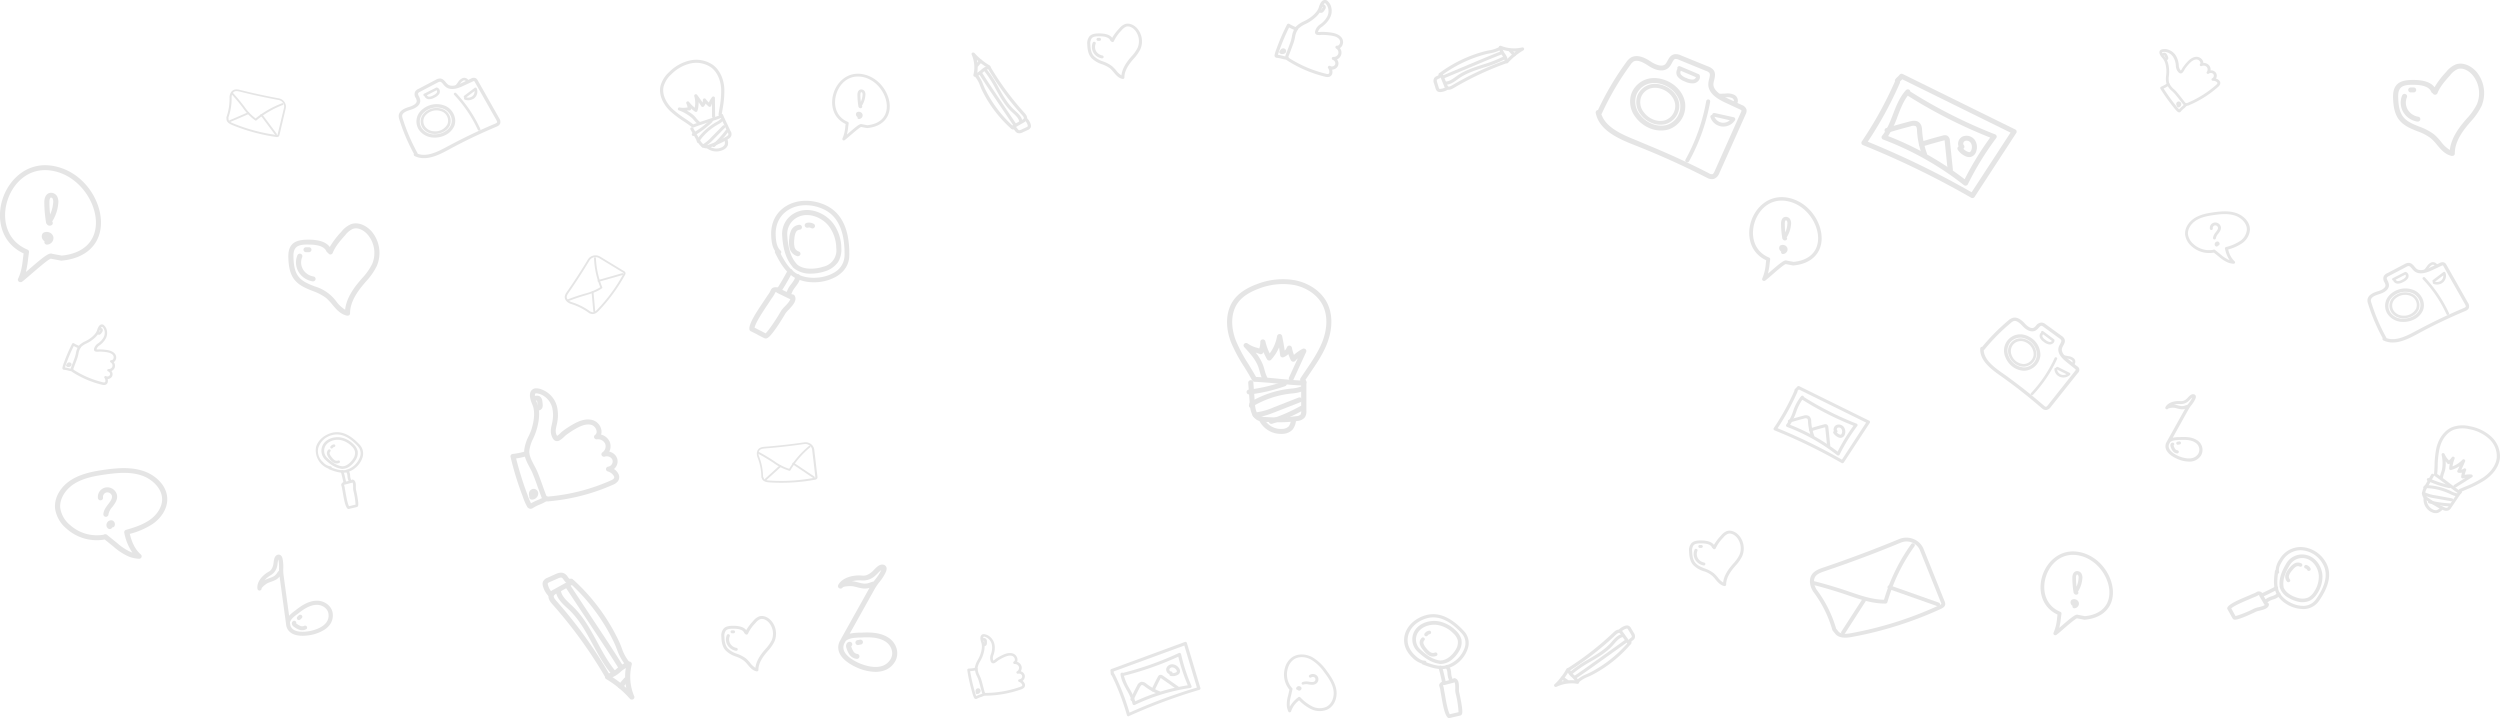 <svg id="Layer_1" data-name="Layer 1" xmlns="http://www.w3.org/2000/svg" viewBox="0 0 1203.84 345.82"><defs><style>.cls-1{fill:#e5e5e5;}</style></defs><title>blogs</title><path class="cls-1" d="M322.4,329.72a1.22,1.22,0,0,1-.46-.09l-.92-.35a1.24,1.24,0,0,1-.61-.52,217.66,217.66,0,0,0-25.3-34.84c-.69-.77-2.52-2.83-1.58-4.95a5,5,0,0,1,2.32-2.14l8.21-4.57a1.27,1.27,0,0,1,1.47.16,94.77,94.77,0,0,1,21.21,28.39c.8,1.63,1.35,3,1.83,4.28a20.66,20.66,0,0,0,4,7.11,1.14,1.14,0,0,1,.24,1.1,1.23,1.23,0,0,1-.83.8,11.56,11.56,0,0,0-4.12,2.54,13.53,13.53,0,0,1-5.17,3A1.24,1.24,0,0,1,322.4,329.72Zm0-2.48.11,0a12.15,12.15,0,0,0,3.83-2.44,18.26,18.26,0,0,1,3.4-2.38,23.88,23.88,0,0,1-3.43-6.54c-.49-1.26-1-2.56-1.75-4.11a92.29,92.29,0,0,0-20-27.06l-7.4,4.13a3,3,0,0,0-1.29,1c-.23.52.16,1.33,1.19,2.49A219.35,219.35,0,0,1,322.35,327.24Z" transform="translate(-29.16 -3)"/><path class="cls-1" d="M333.42,339.88a1.26,1.26,0,0,1-.94-.41A47.94,47.94,0,0,0,321.05,330a1.15,1.15,0,0,1-.39-1.63,1.26,1.26,0,0,1,1.7-.38,50.8,50.8,0,0,1,8.36,6.24,25.82,25.82,0,0,1,.27-11.76,1.23,1.23,0,0,1,1.49-.87,1.18,1.18,0,0,1,.9,1.44,23.69,23.69,0,0,0,1.18,15.22,1.16,1.16,0,0,1-.5,1.46A1.23,1.23,0,0,1,333.42,339.88Z" transform="translate(-29.16 -3)"/><path class="cls-1" d="M294.33,290.52a1.26,1.26,0,0,1-.89-.36,10.72,10.72,0,0,1-2.86-5,3.46,3.46,0,0,1,0-2,4,4,0,0,1,2.31-2l3.65-1.65c.92-.42,2.64-1.19,4.25-.43a4.63,4.63,0,0,1,1.8,1.73l.33.44a1.31,1.31,0,0,0,.7.52,1.22,1.22,0,0,1,1.62.58,1.16,1.16,0,0,1-.61,1.57,3.17,3.17,0,0,1-3.68-1.25c-.14-.17-.27-.35-.4-.54a2.9,2.9,0,0,0-.85-.93c-.48-.23-1.34.1-2.11.45L294,283.22c-.31.14-1,.43-1.05.7a1.56,1.56,0,0,0,.06.7,8.39,8.39,0,0,0,2.23,3.89,1.14,1.14,0,0,1,0,1.67A1.23,1.23,0,0,1,294.33,290.52Z" transform="translate(-29.16 -3)"/><path class="cls-1" d="M328,334.57a1.23,1.23,0,0,1-.79-.28,1.14,1.14,0,0,1-.16-1.66l2.67-3.09a1.27,1.27,0,0,1,1.74-.15,1.16,1.16,0,0,1,.16,1.67L329,334.14A1.24,1.24,0,0,1,328,334.57Z" transform="translate(-29.16 -3)"/><path class="cls-1" d="M324.76,328.24a1.24,1.24,0,0,1-1-.44c-3.71-4.4-6.47-9.5-9.14-14.43-3.34-6.15-6.49-12-11.35-16.66l-1.1-1c-2.3-2.14-4.9-4.57-5.34-7.9a1.2,1.2,0,0,1,1.07-1.33,1.23,1.23,0,0,1,1.38,1c.33,2.51,2.51,4.54,4.61,6.51.38.35.76.7,1.13,1.06,5.13,4.95,8.51,11.2,11.79,17.24,2.61,4.83,5.31,9.81,8.86,14a1.16,1.16,0,0,1-.18,1.67A1.23,1.23,0,0,1,324.76,328.24Z" transform="translate(-29.16 -3)"/><path class="cls-1" d="M328.22,325.6a1.24,1.24,0,0,1-1.07-.59c-3.48-5.67-7.22-11.33-10.84-16.8l-14.8-22.38a1.16,1.16,0,0,1,.38-1.63,1.27,1.27,0,0,1,1.71.37l14.76,22.32c3.66,5.54,7.42,11.22,10.92,16.92a1.16,1.16,0,0,1-.44,1.62A1.26,1.26,0,0,1,328.22,325.6Z" transform="translate(-29.16 -3)"/><path class="cls-1" d="M783.7,325.91a.92.92,0,0,1,0-.29l.19-.58a.83.83,0,0,1,.32-.4,143,143,0,0,0,21.92-17.13c.49-.46,1.77-1.68,3.22-1.21a3.23,3.23,0,0,1,1.53,1.32l3.43,4.8a.74.74,0,0,1,0,.91,62.3,62.3,0,0,1-17.84,14.33c-1.05.57-2,1-2.76,1.32a13.85,13.85,0,0,0-4.52,2.82.81.81,0,0,1-.72.19.76.76,0,0,1-.57-.47,7.38,7.38,0,0,0-1.88-2.4,8.09,8.09,0,0,1-2.27-3A.67.67,0,0,1,783.7,325.91Zm1.65-.15,0,.07a7.69,7.69,0,0,0,1.8,2.23,10.94,10.94,0,0,1,1.74,2,16.26,16.26,0,0,1,4.18-2.41c.81-.36,1.65-.73,2.65-1.27a60.91,60.91,0,0,0,17-13.53l-3.09-4.33c-.26-.36-.49-.66-.74-.74s-.88.16-1.59.84A145.27,145.27,0,0,1,785.35,325.76Z" transform="translate(-29.16 -3)"/><path class="cls-1" d="M777.48,333.13a.72.72,0,0,1,.23-.59,30,30,0,0,0,5.75-7.45.82.82,0,0,1,1.07-.32.76.76,0,0,1,.33,1,30.91,30.91,0,0,1-3.75,5.41,18.81,18.81,0,0,1,7.83-.4.75.75,0,0,1,.64.88.77.77,0,0,1-.91.61,17,17,0,0,0-10,1.45.8.8,0,0,1-1-.23A.73.73,0,0,1,777.48,333.13Z" transform="translate(-29.16 -3)"/><path class="cls-1" d="M808.4,306.86a.73.73,0,0,1,.19-.55,7.15,7.15,0,0,1,3.19-2,2.52,2.52,0,0,1,1.36-.09,2.6,2.6,0,0,1,1.46,1.32l1.27,2.15a2.91,2.91,0,0,1,.49,2.58,3,3,0,0,1-1.06,1.19l-.28.22a.81.81,0,0,0-.32.45.72.72,0,0,1-.3,1,.81.81,0,0,1-1.08-.3,1.87,1.87,0,0,1,.66-2.31l.34-.27a1.94,1.94,0,0,0,.58-.56c.12-.31-.14-.82-.4-1.27l-1.28-2.15c-.1-.19-.33-.56-.5-.61a1.07,1.07,0,0,0-.47.07,5.57,5.57,0,0,0-2.47,1.55.82.82,0,0,1-1.12.06A.71.71,0,0,1,808.4,306.86Z" transform="translate(-29.16 -3)"/><path class="cls-1" d="M780.76,329.58a.71.71,0,0,1,.14-.5.8.8,0,0,1,1.1-.17l2.17,1.48a.74.74,0,0,1,.19,1.06.81.81,0,0,1-1.1.18l-2.18-1.49A.76.76,0,0,1,780.76,329.58Z" transform="translate(-29.16 -3)"/><path class="cls-1" d="M784.8,327.28a.71.71,0,0,1,.25-.61,56.35,56.35,0,0,1,9.14-6.28c3.93-2.33,7.64-4.54,10.53-7.74l.63-.72c1.31-1.5,2.8-3.21,5-3.64a.79.79,0,0,1,.93.59.76.76,0,0,1-.62.89c-1.65.32-2.9,1.75-4.1,3.13-.22.25-.43.5-.65.74-3,3.38-7,5.75-10.89,8a56,56,0,0,0-8.9,6.09.81.81,0,0,1-1.11,0A.72.72,0,0,1,784.8,327.28Z" transform="translate(-29.16 -3)"/><path class="cls-1" d="M786.72,329.27a.75.75,0,0,1,.34-.68c3.6-2.4,7.18-5,10.64-7.44L811.85,311a.81.81,0,0,1,1.1.15.74.74,0,0,1-.16,1.06l-14.12,10.1c-3.5,2.5-7.09,5.07-10.71,7.48a.8.8,0,0,1-1.1-.19A.73.73,0,0,1,786.72,329.27Z" transform="translate(-29.16 -3)"/><path class="cls-1" d="M504.92,34.73a1,1,0,0,1,.3.05l.58.23a.75.75,0,0,1,.4.32,138,138,0,0,0,16.37,22.13c.44.49,1.63,1.8,1,3.16A3.26,3.26,0,0,1,522.14,62l-5.22,3a.83.83,0,0,1-.95-.1,60.75,60.75,0,0,1-13.72-18c-.52-1-.87-1.94-1.19-2.73a13.29,13.29,0,0,0-2.62-4.52.7.7,0,0,1-.16-.7.74.74,0,0,1,.52-.51,7.58,7.58,0,0,0,2.62-1.65,8.46,8.46,0,0,1,3.29-2Zm.05,1.58-.07,0a7.74,7.74,0,0,0-2.44,1.58,11.84,11.84,0,0,1-2.16,1.54,15.16,15.16,0,0,1,2.23,4.16c.32.8.65,1.63,1.15,2.62a59.17,59.17,0,0,0,12.94,17.18l4.71-2.68a1.93,1.93,0,0,0,.82-.65c.14-.33-.11-.85-.77-1.59A139,139,0,0,1,505,36.31Z" transform="translate(-29.16 -3)"/><path class="cls-1" d="M497.82,28.29a.81.81,0,0,1,.6.26,30.72,30.72,0,0,0,7.36,6,.74.74,0,0,1,.26,1,.8.8,0,0,1-1.08.25,32.33,32.33,0,0,1-5.38-3.94,16.47,16.47,0,0,1-.11,7.52.79.79,0,0,1-1,.56.76.76,0,0,1-.58-.92,15.12,15.12,0,0,0-.84-9.72.73.73,0,0,1,.31-.93A.78.78,0,0,1,497.82,28.29Z" transform="translate(-29.16 -3)"/><path class="cls-1" d="M523.09,59.63a.85.85,0,0,1,.57.23A6.85,6.85,0,0,1,525.51,63a2.13,2.13,0,0,1,0,1.3,2.55,2.55,0,0,1-1.46,1.32l-2.32,1.07A3.26,3.26,0,0,1,519,67a3.07,3.07,0,0,1-1.16-1.09l-.21-.29a.92.92,0,0,0-.45-.33.78.78,0,0,1-1-.35.75.75,0,0,1,.38-1,2,2,0,0,1,2.36.78c.09.11.17.23.26.35a1.85,1.85,0,0,0,.54.59c.31.14.86-.07,1.35-.3l2.32-1.08c.2-.09.6-.28.66-.44a.84.84,0,0,0,0-.45,5.27,5.27,0,0,0-1.45-2.48.74.74,0,0,1,0-1.07A.87.87,0,0,1,523.09,59.63Z" transform="translate(-29.16 -3)"/><path class="cls-1" d="M501.3,31.66a.86.86,0,0,1,.5.17.74.74,0,0,1,.11,1.07l-1.69,2a.81.81,0,0,1-1.11.11.75.75,0,0,1-.11-1.07l1.69-2A.81.81,0,0,1,501.3,31.66Z" transform="translate(-29.16 -3)"/><path class="cls-1" d="M503.42,35.69A.79.79,0,0,1,504,36,54,54,0,0,1,510,45.14c2.17,3.91,4.22,7.61,7.35,10.58l.71.66c1.48,1.36,3.16,2.89,3.46,5a.77.77,0,0,1-.68.85.78.78,0,0,1-.88-.65c-.23-1.61-1.63-2.89-3-4.14l-.73-.67c-3.3-3.13-5.5-7.11-7.63-10.95a52.68,52.68,0,0,0-5.75-8.93.72.72,0,0,1,.11-1.06A.75.75,0,0,1,503.42,35.69Z" transform="translate(-29.16 -3)"/><path class="cls-1" d="M501.23,37.4a.76.76,0,0,1,.68.36c2.26,3.61,4.68,7.21,7,10.69l9.58,14.22a.72.72,0,0,1-.23,1,.8.8,0,0,1-1.09-.22L507.63,49.3c-2.37-3.52-4.8-7.13-7.07-10.76a.73.73,0,0,1,.27-1A.79.79,0,0,1,501.23,37.4Z" transform="translate(-29.16 -3)"/><path class="cls-1" d="M755.31,32.4a.68.68,0,0,1-.1.27l-.33.52a.75.75,0,0,1-.4.32,146.68,146.68,0,0,0-25.39,11.93c-.58.34-2.12,1.25-3.42.47a3.1,3.1,0,0,1-1.18-1.61l-2.21-5.43a.73.73,0,0,1,.26-.87,63.81,63.81,0,0,1,20.75-10.08c1.16-.33,2.14-.52,3-.69a14.37,14.37,0,0,0,5.07-1.76.83.83,0,0,1,.75,0,.75.75,0,0,1,.44.58,6.91,6.91,0,0,0,1.27,2.74,8.2,8.2,0,0,1,1.5,3.44A1.41,1.41,0,0,1,755.31,32.4Zm-1.64-.21,0-.06a7.33,7.33,0,0,0-1.23-2.57,10.91,10.91,0,0,1-1.23-2.29,16.61,16.61,0,0,1-4.64,1.44c-.88.17-1.78.35-2.88.66A62.26,62.26,0,0,0,724,38.86l2,4.89a1.83,1.83,0,0,0,.55.88c.31.19.88,0,1.75-.48A148.84,148.84,0,0,1,753.67,32.19Z" transform="translate(-29.16 -3)"/><path class="cls-1" d="M763.08,26.71a.77.77,0,0,1-.37.53,31.41,31.41,0,0,0-7.36,6,.8.8,0,0,1-1.11.08.73.73,0,0,1-.08-1.06,31.15,31.15,0,0,1,4.93-4.46,18.66,18.66,0,0,1-7.72-1.32.74.74,0,0,1-.42-1,.8.8,0,0,1,1-.4,17,17,0,0,0,10.13.77.77.77,0,0,1,1,.85Z" transform="translate(-29.16 -3)"/><path class="cls-1" d="M726.77,45.58a.71.71,0,0,1-.33.5,7.3,7.3,0,0,1-3.56,1.25,2.47,2.47,0,0,1-1.35-.21,2.51,2.51,0,0,1-1.11-1.6l-.73-2.37a2.88,2.88,0,0,1,.13-2.62,3,3,0,0,1,1.31-.93l.33-.15a.81.81,0,0,0,.41-.38.75.75,0,0,1,.54-.93.82.82,0,0,1,1,.53,1.89,1.89,0,0,1-1.19,2.11l-.39.19a1.87,1.87,0,0,0-.7.42c-.2.27-.06.82.09,1.33l.73,2.37c.06.2.19.61.36.7a1,1,0,0,0,.46,0,5.73,5.73,0,0,0,2.78-1,.81.81,0,0,1,1.1.18A.74.74,0,0,1,726.77,45.58Z" transform="translate(-29.16 -3)"/><path class="cls-1" d="M759.05,29.46a.72.72,0,0,1-.26.45.81.81,0,0,1-1.11-.06l-1.77-1.92a.73.73,0,0,1,.07-1.07.81.81,0,0,1,1.11.06l1.77,1.93A.74.74,0,0,1,759.05,29.46Z" transform="translate(-29.16 -3)"/><path class="cls-1" d="M754.57,30.83a.78.78,0,0,1-.39.54,57.83,57.83,0,0,1-10.38,4.12c-4.38,1.42-8.52,2.76-12.08,5.25l-.79.57c-1.63,1.18-3.48,2.52-5.72,2.46a.76.76,0,1,1,0-1.51c1.69,0,3.24-1.08,4.73-2.16l.81-.58c3.76-2.63,8.2-4.07,12.5-5.46a56.33,56.33,0,0,0,10.1-4,.78.78,0,0,1,1.18.77Z" transform="translate(-29.16 -3)"/><path class="cls-1" d="M753.17,28.47a.77.77,0,0,1-.49.59c-4.08,1.55-8.17,3.27-12.12,4.93l-16.17,6.78a.8.8,0,0,1-1-.39.76.76,0,0,1,.41-1l16.14-6.77c4-1.67,8.1-3.39,12.2-5a.81.81,0,0,1,1,.42A.79.79,0,0,1,753.17,28.47Z" transform="translate(-29.16 -3)"/><path class="cls-1" d="M656.37,188.63h-.14c-4-.16-7.85-.54-11.61-.9s-7.58-.73-11.47-.88a1.28,1.28,0,0,1-1-.64c-1.18-2.21-2.53-4.41-3.84-6.53A75.08,75.08,0,0,1,622,168c-3.06-7.82-2.53-15.59,1.4-20.79,2.33-3.07,5.88-5.47,10.86-7.33a34.17,34.17,0,0,1,18.57-1.91c6.67,1.33,12.34,5.25,15.18,10.47,3,5.58,3,13,0,20.44-2,5-5.12,9.52-8.1,13.9-.74,1.09-1.48,2.18-2.21,3.28a1.4,1.4,0,0,1,.29,1.86A1.82,1.82,0,0,1,656.37,188.63ZM634,184.51c3.71.17,7.36.53,10.9.87,3.38.32,6.88.66,10.41.83a1.13,1.13,0,0,1,.1-1.08c.8-1.23,1.63-2.45,2.46-3.67,2.91-4.28,5.92-8.71,7.87-13.48,2.77-6.77,2.81-13.51.11-18.47-2.51-4.6-7.55-8.06-13.5-9.26a31.77,31.77,0,0,0-17.18,1.81c-4.52,1.69-7.71,3.82-9.75,6.51-3.45,4.56-3.85,11.5-1.09,18.57a73.63,73.63,0,0,0,6.09,11.33C631.59,180.43,632.84,182.45,634,184.51Z" transform="translate(-29.16 -3)"/><path class="cls-1" d="M645.22,206.33c-2.23,0-4.45-.08-6.64-.17a9.41,9.41,0,0,1-3.42-.57c-3.29-1.39-4-5.15-4.2-8.28l-.74-10a1.24,1.24,0,0,1,2.47-.16l.73,10c.18,2.47.65,5.41,2.73,6.28a7.55,7.55,0,0,0,2.53.38,75.35,75.35,0,0,0,14.79-.41,3.22,3.22,0,0,0,1.95-.77,3.09,3.09,0,0,0,.3-1.71l0-14A1.21,1.21,0,0,1,657,185.7h0a1.21,1.21,0,0,1,1.23,1.18l0,14a5.07,5.07,0,0,1-.75,3.1,5.24,5.24,0,0,1-3.56,1.74A54.74,54.74,0,0,1,645.22,206.33Z" transform="translate(-29.16 -3)"/><path class="cls-1" d="M630.66,192.92a1.21,1.21,0,0,1-1.22-1,1.2,1.2,0,0,1,1.08-1.31,74.77,74.77,0,0,0,16.6-3.88,1.26,1.26,0,0,1,1.59.7,1.17,1.17,0,0,1-.72,1.52,77.19,77.19,0,0,1-17.18,4Z" transform="translate(-29.16 -3)"/><path class="cls-1" d="M631.81,199.5a1.24,1.24,0,0,1-.27,0,1.18,1.18,0,0,1-.93-1.41l.19-.83a1.24,1.24,0,0,1,.56-.75,48,48,0,0,1,18.56-6.29l1-.11a16.7,16.7,0,0,0,4.79-1,1.25,1.25,0,0,1,1.64.57,1.18,1.18,0,0,1-.61,1.58,18.61,18.61,0,0,1-5.54,1.21l-.94.11a45.31,45.31,0,0,0-17.13,5.7l-.09.34A1.21,1.21,0,0,1,631.81,199.5Z" transform="translate(-29.16 -3)"/><path class="cls-1" d="M633.53,204a1.21,1.21,0,0,1-1.23-1.1,1.2,1.2,0,0,1,1.15-1.26,31.64,31.64,0,0,0,9.3-2.6l11.69-4.58a1.24,1.24,0,0,1,1.61.65,1.16,1.16,0,0,1-.67,1.54l-11.7,4.59c-3,1.18-6.47,2.53-10.07,2.76Z" transform="translate(-29.16 -3)"/><path class="cls-1" d="M641.38,207.11a1.23,1.23,0,0,1-1.17-.8,1.17,1.17,0,0,1,.77-1.5,79.13,79.13,0,0,0,14.22-6.18,1.26,1.26,0,0,1,1.69.43,1.16,1.16,0,0,1-.45,1.62,81.66,81.66,0,0,1-14.67,6.37A1.32,1.32,0,0,1,641.38,207.11Z" transform="translate(-29.16 -3)"/><path class="cls-1" d="M645.94,211.94a11.64,11.64,0,0,1-10.59-6.79,1.17,1.17,0,0,1,.68-1.54,1.26,1.26,0,0,1,1.61.66,9.24,9.24,0,0,0,9.32,5.24,4.52,4.52,0,0,0,2.75-1.18A6,6,0,0,0,650.8,205a1.22,1.22,0,0,1,1.38-1,1.2,1.2,0,0,1,1.07,1.33,8.31,8.31,0,0,1-1.68,4.56,6.8,6.8,0,0,1-4.29,2A12,12,0,0,1,645.94,211.94Z" transform="translate(-29.16 -3)"/><path class="cls-1" d="M651,186.41a1.24,1.24,0,0,1-.5-.1,1.16,1.16,0,0,1-.63-1.56l4.24-9.22a16,16,0,0,0-1.23,1.24,1.27,1.27,0,0,1-1.1.4,1.23,1.23,0,0,1-1-.66,23,23,0,0,1-1.23-3,7.18,7.18,0,0,1-2.21,1.47,1.27,1.27,0,0,1-1.11,0,1.19,1.19,0,0,1-.62-.89c-.16-1.25-.34-2.51-.54-3.76a21.85,21.85,0,0,1-3.79,5.87,1.25,1.25,0,0,1-2-.2,28.63,28.63,0,0,1-1.71-3.47l-.15.33a1.26,1.26,0,0,1-1.6.62c-.65-.26-1.32-.48-2-.71a22.48,22.48,0,0,1,3.56,6.08c.3.79.52,1.6.74,2.38a17.78,17.78,0,0,0,1.18,3.34,1.17,1.17,0,0,1-.57,1.59,1.27,1.27,0,0,1-1.65-.55,19.77,19.77,0,0,1-1.34-3.77c-.22-.77-.42-1.49-.68-2.2-1.33-3.62-4.09-6.61-6.75-9.5a1.15,1.15,0,0,1,0-1.61,1.27,1.27,0,0,1,1.68-.08,13.58,13.58,0,0,0,4.45,2l1.12.36a9.76,9.76,0,0,0,.48-3.17,1.19,1.19,0,0,1,1.09-1.19,1.23,1.23,0,0,1,1.35.92,26.5,26.5,0,0,0,2.08,5.83,19.57,19.57,0,0,0,3.56-8.34,1.23,1.23,0,0,1,1.2-1,1.2,1.2,0,0,1,1.23.95c.49,2.32.9,4.67,1.24,7a4.54,4.54,0,0,0,1.09-1.63,1.25,1.25,0,0,1,1.26-.76,1.23,1.23,0,0,1,1.11,1,20.67,20.67,0,0,0,1,3.47,19.73,19.73,0,0,1,4.14-2.9,1.29,1.29,0,0,1,1.43.17,1.15,1.15,0,0,1,.29,1.35l-6.08,13.22A1.22,1.22,0,0,1,651,186.41Z" transform="translate(-29.16 -3)"/><path class="cls-1" d="M376.68,59.72l-.08,0c-2.26.88-4.55,1.62-6.75,2.33s-4.45,1.45-6.67,2.31a.8.8,0,0,1-.76-.1c-1.25-.95-2.59-1.85-3.88-2.73a47.81,47.81,0,0,1-6.63-5c-3.79-3.64-5.55-8.12-4.73-12a13.68,13.68,0,0,1,4.15-6.77,20.44,20.44,0,0,1,9.91-5.61,14.1,14.1,0,0,1,11.29,2.16c3.18,2.39,5.16,6.56,5.43,11.47a46.79,46.79,0,0,1-.85,9.77c-.13.8-.26,1.59-.37,2.38a.9.9,0,0,1,.65,1A1.08,1.08,0,0,1,376.68,59.72ZM363,62.89c2.13-.81,4.27-1.5,6.34-2.18s4-1.31,6.06-2.07a.74.74,0,0,1-.23-.63c.13-.89.27-1.78.41-2.67a45.13,45.13,0,0,0,.84-9.48c-.24-4.48-2-8.26-4.84-10.39a12.54,12.54,0,0,0-10-1.89,19,19,0,0,0-9.16,5.21,12.3,12.3,0,0,0-3.74,6c-.72,3.4.89,7.39,4.32,10.68a47.75,47.75,0,0,0,6.42,4.87C360.61,61.18,361.84,62,363,62.89Z" transform="translate(-29.16 -3)"/><path class="cls-1" d="M375.12,72.38c-1.25.55-2.52,1-3.77,1.53a5.73,5.73,0,0,1-2.07.51c-2.21,0-3.59-1.92-4.55-3.62l-3.07-5.42a.71.71,0,0,1,.31-1,.77.77,0,0,1,1,.29l3.06,5.43c.76,1.34,1.81,2.87,3.2,2.86a4.66,4.66,0,0,0,1.52-.41A45,45,0,0,0,379,68.71c.4-.26.82-.57.89-.91a1.88,1.88,0,0,0-.29-1l-3.71-7.87a.73.73,0,0,1,.38-1h0a.79.79,0,0,1,1,.37l3.7,7.86a2.51,2.51,0,0,1-1.13,3.76A31.38,31.38,0,0,1,375.12,72.38Z" transform="translate(-29.16 -3)"/><path class="cls-1" d="M363.4,68.41a.77.77,0,0,1-1-.28.72.72,0,0,1,.26-1A44.45,44.45,0,0,0,371,60.89a.78.78,0,0,1,1.07,0,.7.7,0,0,1,0,1,45.87,45.87,0,0,1-8.57,6.44Z" transform="translate(-29.16 -3)"/><path class="cls-1" d="M365.79,71.83l-.16,0a.77.77,0,0,1-.9-.57l-.11-.51a.73.73,0,0,1,.11-.56,28.34,28.34,0,0,1,8.74-8.06l.52-.3a9.87,9.87,0,0,0,2.42-1.74.78.78,0,0,1,1.07-.08.71.71,0,0,1,.08,1,11.06,11.06,0,0,1-2.79,2l-.5.29a26.88,26.88,0,0,0-8.1,7.38l.05.22A.73.73,0,0,1,365.79,71.83Z" transform="translate(-29.16 -3)"/><path class="cls-1" d="M368,74a.78.78,0,0,1-1-.32.71.71,0,0,1,.31-1,18.82,18.82,0,0,0,4.53-3.73l5.34-5.43a.8.8,0,0,1,1.08,0,.71.71,0,0,1,0,1l-5.35,5.43a20,20,0,0,1-4.91,4Z" transform="translate(-29.16 -3)"/><path class="cls-1" d="M373.17,73.76a.79.79,0,0,1-.87-.17.71.71,0,0,1,0-1,46.26,46.26,0,0,0,6.34-6.94.78.78,0,0,1,1.06-.17.71.71,0,0,1,.17,1,48.05,48.05,0,0,1-6.53,7.16A.74.74,0,0,1,373.17,73.76Z" transform="translate(-29.16 -3)"/><path class="cls-1" d="M377,75.35a7.4,7.4,0,0,1-7.74-1.22.71.71,0,0,1,0-1,.78.78,0,0,1,1.07,0,5.85,5.85,0,0,0,6.62.66,2.71,2.71,0,0,0,1.23-1.33,3.65,3.65,0,0,0-.27-2.13.73.73,0,0,1,.51-.91.77.77,0,0,1,.95.48,5,5,0,0,1,.27,3A4,4,0,0,1,377.75,75,5.75,5.75,0,0,1,377,75.35Z" transform="translate(-29.16 -3)"/><path class="cls-1" d="M373.1,59.79a.78.78,0,0,1-.31.06.75.75,0,0,1-.77-.72L372,52.92a9,9,0,0,0-.36,1,.75.75,0,0,1-.51.5.79.79,0,0,1-.71-.14,15,15,0,0,1-1.49-1.38,4.36,4.36,0,0,1-.85,1.37.79.79,0,0,1-.64.24.76.76,0,0,1-.58-.35c-.42-.66-.85-1.32-1.3-2a13.18,13.18,0,0,1-.56,4.22.77.77,0,0,1-.49.49.82.82,0,0,1-.7-.11,18.46,18.46,0,0,1-1.88-1.53c0,.08,0,.15,0,.23a.74.74,0,0,1-.74.73c-.43,0-.86,0-1.32.1a14.87,14.87,0,0,1,3.62,2.54c.37.37.71.77,1,1.15a11.14,11.14,0,0,0,1.55,1.59.71.71,0,0,1,.1,1,.79.79,0,0,1-1.07.1,12.81,12.81,0,0,1-1.75-1.79c-.33-.38-.64-.74-1-1.07a19.76,19.76,0,0,0-6.31-3.68.71.71,0,0,1-.4-.91.77.77,0,0,1,.92-.46,8.56,8.56,0,0,0,3,.06l.72-.07a6,6,0,0,0-.57-1.9.7.7,0,0,1,.29-.93.77.77,0,0,1,1,.18,17.81,17.81,0,0,0,2.72,2.77,11.83,11.83,0,0,0-.21-5.55.71.71,0,0,1,.4-.85.76.76,0,0,1,1,.23c.88,1.18,1.74,2.4,2.56,3.64a2.81,2.81,0,0,0,.18-1.18.71.71,0,0,1,.5-.73.78.78,0,0,1,.88.26,13.33,13.33,0,0,0,1.5,1.69,11.36,11.36,0,0,1,1.55-2.64.77.77,0,0,1,.84-.25.75.75,0,0,1,.53.69l.09,8.89A.73.73,0,0,1,373.1,59.79Z" transform="translate(-29.16 -3)"/><path class="cls-1" d="M1212.91,240.58l-.07-.05c-2-1.35-3.88-2.8-5.7-4.19s-3.66-2.81-5.62-4.14a.75.75,0,0,1-.32-.67c.16-1.52.23-3.09.29-4.61a46.15,46.15,0,0,1,.84-8.07c1.15-5,4.13-8.88,8-10.3a14.9,14.9,0,0,1,8.17-.3,20.53,20.53,0,0,1,10.27,5,12.82,12.82,0,0,1,4.2,10.3c-.37,3.86-3,7.71-7.12,10.57a50.88,50.88,0,0,1-9,4.59l-2.29,1a.88.88,0,0,1-.5,1.06A1.15,1.15,0,0,1,1212.91,240.58Zm-10.15-9.33c1.86,1.28,3.62,2.64,5.33,3.95s3.33,2.55,5.09,3.78a.74.74,0,0,1,.43-.53c.85-.38,1.7-.74,2.56-1.1a49.82,49.82,0,0,0,8.77-4.45c3.8-2.61,6.16-6.08,6.5-9.52a11.38,11.38,0,0,0-3.76-9.12,19.05,19.05,0,0,0-9.51-4.59,13.35,13.35,0,0,0-7.31.24c-3.37,1.25-6,4.71-7,9.25A43.68,43.68,0,0,0,1203,227C1203,228.38,1202.89,229.82,1202.76,231.25Z" transform="translate(-29.16 -3)"/><path class="cls-1" d="M1201,246.15c-1.16-.71-2.27-1.47-3.38-2.22a5.66,5.66,0,0,1-1.57-1.39c-1.21-1.78-.25-3.95.72-5.64l3.11-5.4a.77.77,0,0,1,1-.29.72.72,0,0,1,.3,1l-3.11,5.41c-.77,1.33-1.55,3-.78,4.12a4.37,4.37,0,0,0,1.18,1,44.51,44.51,0,0,0,7.79,4.54,2,2,0,0,0,1.28.23,2,2,0,0,0,.75-.79l4.9-7.25a.77.77,0,0,1,1-.21h0a.71.71,0,0,1,.23,1l-4.9,7.23a3.16,3.16,0,0,1-1.47,1.36,3.26,3.26,0,0,1-2.44-.24A31.72,31.72,0,0,1,1201,246.15Z" transform="translate(-29.16 -3)"/><path class="cls-1" d="M1198.12,234.54a.72.72,0,0,1-.27-.94.76.76,0,0,1,1-.33,46.11,46.11,0,0,0,9.94,3.33.73.73,0,0,1,.58.87.77.77,0,0,1-.9.56,47.1,47.1,0,0,1-10.28-3.45Z" transform="translate(-29.16 -3)"/><path class="cls-1" d="M1196.42,238.31a.69.69,0,0,1-.12-1.13l.39-.37a.77.77,0,0,1,.55-.21,29.76,29.76,0,0,1,11.79,2.71l.54.25a9.77,9.77,0,0,0,2.83,1,.73.73,0,0,1,.64.83.76.76,0,0,1-.86.62,11.39,11.39,0,0,1-3.29-1.16l-.52-.24a28.15,28.15,0,0,0-10.85-2.56l-.16.15A.78.78,0,0,1,1196.42,238.31Z" transform="translate(-29.16 -3)"/><path class="cls-1" d="M1195.72,241.21a.72.72,0,0,1-.25-1,.78.78,0,0,1,1-.28,19.27,19.27,0,0,0,5.71,1.64l7.65,1.39a.73.73,0,0,1,.6.85.74.74,0,0,1-.88.58l-7.65-1.38a20.88,20.88,0,0,1-6.17-1.81Z" transform="translate(-29.16 -3)"/><path class="cls-1" d="M1198.71,245.32a.72.72,0,0,1-.33-.79.77.77,0,0,1,.93-.53,49.82,49.82,0,0,0,9.5,1.38.74.74,0,0,1,.73.76.75.75,0,0,1-.8.69,50.57,50.57,0,0,1-9.81-1.42A.54.54,0,0,1,1198.71,245.32Z" transform="translate(-29.16 -3)"/><path class="cls-1" d="M1199.38,249.28a6.76,6.76,0,0,1-3.11-6.91.77.77,0,0,1,.89-.58.73.73,0,0,1,.6.86,5.36,5.36,0,0,0,3,5.7,2.8,2.8,0,0,0,1.83.28,4,4,0,0,0,1.72-1.37.79.79,0,0,1,1.07-.08.71.71,0,0,1,.09,1A5.36,5.36,0,0,1,1203,250a4.27,4.27,0,0,1-2.9-.36A5.12,5.12,0,0,1,1199.38,249.28Z" transform="translate(-29.16 -3)"/><path class="cls-1" d="M1210.92,237.72a1.1,1.1,0,0,1-.22-.21.71.71,0,0,1,.22-1l5.41-3.41a9.77,9.77,0,0,0-1.07.25.8.8,0,0,1-.71-.15.73.73,0,0,1-.26-.65,14.56,14.56,0,0,1,.41-1.94,4.87,4.87,0,0,1-1.66.05.75.75,0,0,1-.55-.39.66.66,0,0,1,0-.65c.35-.7.7-1.41,1-2.12a14.57,14.57,0,0,1-4,1.82.81.81,0,0,1-.69-.13.72.72,0,0,1-.28-.62,18.71,18.71,0,0,1,.33-2.35l-.19.13a.79.79,0,0,1-1.05-.2c-.24-.34-.51-.67-.79-1a13.82,13.82,0,0,1-.28,4.29c-.13.5-.29,1-.45,1.46a11.59,11.59,0,0,0-.56,2.11.76.76,0,0,1-.84.64.74.74,0,0,1-.67-.81,13.09,13.09,0,0,1,.62-2.39c.16-.46.31-.9.42-1.35a18,18,0,0,0-.18-7.09.74.74,0,0,1,.59-.82.78.78,0,0,1,.89.5,7.81,7.81,0,0,0,1.6,2.49l.44.55a6.63,6.63,0,0,0,1.36-1.49.78.78,0,0,1,1-.27.73.73,0,0,1,.38.91,15.79,15.79,0,0,0-1,3.69,12.84,12.84,0,0,0,4.75-3.17.77.77,0,0,1,1-.13.71.71,0,0,1,.31.89c-.56,1.35-1.16,2.7-1.81,4a3,3,0,0,0,1.13-.49.8.8,0,0,1,.92,0,.72.72,0,0,1,.24.85,12.28,12.28,0,0,0-.68,2.13,12.31,12.31,0,0,1,3.15-.17.74.74,0,0,1,.68.54.7.7,0,0,1-.32.79l-7.75,4.89A.8.8,0,0,1,1210.92,237.72Z" transform="translate(-29.16 -3)"/><path class="cls-1" d="M196.5,155l-.27,0c-3.18-.7-5.16-3.07-7.07-5.36a25.31,25.31,0,0,0-2.94-3.13,23.73,23.73,0,0,0-6.55-3.41c-3.09-1.24-6.29-2.52-8.5-5.16-2.54-3-3-7-3.15-10.48-.09-2.36.06-5,1.88-6.87s4.89-2.16,7.51-2.18c5.33-.05,8.85,1.14,10.54,3.53a40.77,40.77,0,0,1,5.62-7.38,11.69,11.69,0,0,1,4.61-3.61c3.68-1.31,7.66.85,10,3.57A16.07,16.07,0,0,1,210.64,131a31,31,0,0,1-5.32,7.63l-1.09,1.29c-2.81,3.34-6.53,8.42-6.5,13.95a1.14,1.14,0,0,1-.46.94A1.26,1.26,0,0,1,196.5,155Zm-18.78-34.25h-.29c-2.2,0-4.46.15-5.73,1.44s-1.29,3.28-1.21,5.15c.12,3.09.52,6.59,2.61,9.09,1.81,2.16,4.58,3.28,7.53,4.45a19.82,19.82,0,0,1,10.45,7.25,15.29,15.29,0,0,0,4.27,4c.6-5.59,4.19-10.48,7-13.78.36-.43.73-.87,1.11-1.3a28.84,28.84,0,0,0,4.94-7,13.72,13.72,0,0,0-2.13-14c-1.75-2.06-4.65-3.74-7.19-2.84a9.65,9.65,0,0,0-3.6,2.93c-2.36,2.65-4.81,5.4-6.1,8.64a1.25,1.25,0,0,1-1.59.68,18.09,18.09,0,0,1-1.4-1.33C185.52,121.88,182.62,120.77,177.72,120.77Z" transform="translate(-29.16 -3)"/><path class="cls-1" d="M179.92,138.49h-.21a9.73,9.73,0,0,1-6.81-4.61,9,9,0,0,1-.51-8,1.27,1.27,0,0,1,1.61-.65,1.18,1.18,0,0,1,.68,1.55,6.73,6.73,0,0,0,.38,5.93,7.31,7.31,0,0,0,5.06,3.43,1.18,1.18,0,0,1,1,1.36A1.22,1.22,0,0,1,179.92,138.49Z" transform="translate(-29.16 -3)"/><path class="cls-1" d="M177.84,124.43H176.6a1.19,1.19,0,1,1,0-2.37h1.24a1.19,1.19,0,1,1,0,2.37Z" transform="translate(-29.16 -3)"/><path class="cls-1" d="M1210,78.08a1.24,1.24,0,0,1-.27,0c-3.18-.69-5.16-3.06-7.07-5.35a24.62,24.62,0,0,0-2.94-3.13,23.54,23.54,0,0,0-6.54-3.41c-3.1-1.24-6.3-2.53-8.5-5.16-2.54-3-3-7-3.16-10.49-.09-2.35.06-5,1.88-6.86s4.9-2.16,7.51-2.18c5.33-.06,8.85,1.14,10.55,3.53a40.38,40.38,0,0,1,5.61-7.38,11.71,11.71,0,0,1,4.61-3.62c3.69-1.3,7.66.85,10,3.57A16.07,16.07,0,0,1,1224.14,54a31,31,0,0,1-5.32,7.63l-1.09,1.29c-2.8,3.34-6.53,8.42-6.49,14a1.16,1.16,0,0,1-.47.93A1.26,1.26,0,0,1,1210,78.08Zm-18.77-34.25h-.3c-2.2,0-4.46.15-5.73,1.45s-1.28,3.28-1.21,5.14c.12,3.1.52,6.6,2.61,9.1,1.81,2.16,4.59,3.27,7.53,4.45a26.11,26.11,0,0,1,7.21,3.81,26.26,26.26,0,0,1,3.24,3.44,15.39,15.39,0,0,0,4.27,4c.6-5.59,4.19-10.47,7-13.77.36-.44.74-.87,1.11-1.31a28.61,28.61,0,0,0,4.94-7,13.69,13.69,0,0,0-2.13-14c-1.75-2.07-4.65-3.75-7.19-2.85a9.66,9.66,0,0,0-3.59,2.94c-2.37,2.65-4.82,5.39-6.11,8.63a1.25,1.25,0,0,1-1.59.69,1.23,1.23,0,0,1-.69-.63,1.2,1.2,0,0,1-.71-.7C1199,45,1196.13,43.83,1191.23,43.83Z" transform="translate(-29.16 -3)"/><path class="cls-1" d="M1193.42,61.56l-.2,0a9.7,9.7,0,0,1-6.82-4.61,9,9,0,0,1-.51-8,1.25,1.25,0,0,1,1.61-.65,1.17,1.17,0,0,1,.68,1.54,6.79,6.79,0,0,0,.38,5.94,7.31,7.31,0,0,0,5.06,3.43,1.18,1.18,0,0,1,1,1.36A1.23,1.23,0,0,1,1193.42,61.56Z" transform="translate(-29.16 -3)"/><path class="cls-1" d="M1191.34,47.5h-1.24a1.19,1.19,0,1,1,0-2.37h1.24a1.19,1.19,0,1,1,0,2.37Z" transform="translate(-29.16 -3)"/><path class="cls-1" d="M859.61,285.2l-.17,0c-1.9-.42-3.09-1.84-4.24-3.21a10.44,10.44,0,0,0-5.69-3.93,12.06,12.06,0,0,1-5.1-3.09c-1.52-1.83-1.81-4.21-1.89-6.3a5.32,5.32,0,0,1,1.13-4.11c1.16-1.18,2.93-1.3,4.5-1.31q4.8,0,6.33,2.12a24.38,24.38,0,0,1,3.37-4.43,7,7,0,0,1,2.76-2.17c2.21-.78,4.6.51,6,2.14a9.64,9.64,0,0,1,1.5,9.87,18.72,18.72,0,0,1-3.19,4.58l-.66.77c-1.68,2-3.91,5.05-3.89,8.37a.7.7,0,0,1-.28.56A.78.78,0,0,1,859.61,285.2Zm-11.27-20.55h-.18c-1.32,0-2.67.09-3.44.86a4.2,4.2,0,0,0-.72,3.09c.07,1.86.31,4,1.57,5.46,1.08,1.3,2.75,2,4.51,2.67a15.51,15.51,0,0,1,4.33,2.29,15.69,15.69,0,0,1,1.94,2.06,9.17,9.17,0,0,0,2.57,2.4c.35-3.35,2.51-6.29,4.17-8.26l.67-.79a17.28,17.28,0,0,0,3-4.22,8.2,8.2,0,0,0-1.28-8.42c-1.05-1.24-2.79-2.25-4.31-1.71a5.9,5.9,0,0,0-2.16,1.76,18.43,18.43,0,0,0-3.66,5.18.74.74,0,0,1-.95.41.7.7,0,0,1-.42-.37.74.74,0,0,1-.43-.42C853,265.32,851.28,264.65,848.34,264.65Z" transform="translate(-29.16 -3)"/><path class="cls-1" d="M849.66,275.28h-.13a5.8,5.8,0,0,1-4.08-2.76,5.39,5.39,0,0,1-.31-4.79.75.75,0,0,1,1-.39.7.7,0,0,1,.4.92,4.06,4.06,0,0,0,.23,3.56,4.37,4.37,0,0,0,3,2.06.71.71,0,0,1-.12,1.41Z" transform="translate(-29.16 -3)"/><path class="cls-1" d="M848.41,266.85h-.74a.71.71,0,1,1,0-1.42h.74a.71.71,0,1,1,0,1.42Z" transform="translate(-29.16 -3)"/><path class="cls-1" d="M393.61,326.29h-.16c-1.91-.42-3.1-1.84-4.25-3.22a14.39,14.39,0,0,0-1.76-1.87,14.14,14.14,0,0,0-3.92-2.05,12.18,12.18,0,0,1-5.1-3.1c-1.53-1.82-1.82-4.2-1.9-6.29a5.36,5.36,0,0,1,1.13-4.11c1.17-1.19,2.94-1.3,4.51-1.31,3.2,0,5.31.68,6.32,2.11a24.38,24.38,0,0,1,3.37-4.43,7,7,0,0,1,2.77-2.16c2.21-.79,4.59.51,6,2.14a9.64,9.64,0,0,1,1.49,9.86,18.35,18.35,0,0,1-3.19,4.58l-.65.78c-1.69,2-3.92,5.05-3.9,8.37a.7.7,0,0,1-.28.56A.75.75,0,0,1,393.61,326.29Zm-11.26-20.54h-.18c-1.32,0-2.68.08-3.44.86a4.2,4.2,0,0,0-.73,3.09c.07,1.86.32,4,1.57,5.45a10.92,10.92,0,0,0,4.52,2.68,15.62,15.62,0,0,1,4.33,2.28,17.1,17.1,0,0,1,1.94,2.06,9.19,9.19,0,0,0,2.56,2.41c.36-3.36,2.51-6.29,4.17-8.27l.67-.78a17.52,17.52,0,0,0,3-4.22,8.24,8.24,0,0,0-1.28-8.42c-1.05-1.24-2.79-2.25-4.32-1.71a5.77,5.77,0,0,0-2.15,1.76,18.43,18.43,0,0,0-3.66,5.18.75.75,0,0,1-1,.41.72.72,0,0,1-.41-.37.69.69,0,0,1-.43-.42C387,306.41,385.29,305.75,382.35,305.75Z" transform="translate(-29.16 -3)"/><path class="cls-1" d="M383.66,316.38h-.12a5.85,5.85,0,0,1-4.09-2.77,5.39,5.39,0,0,1-.3-4.79.75.75,0,0,1,1-.39.71.71,0,0,1,.41.93,4.06,4.06,0,0,0,.23,3.56,4.37,4.37,0,0,0,3,2.06.71.71,0,0,1,.61.82A.73.73,0,0,1,383.66,316.38Z" transform="translate(-29.16 -3)"/><path class="cls-1" d="M382.41,307.94h-.74a.71.71,0,1,1,0-1.42h.74a.71.71,0,1,1,0,1.42Z" transform="translate(-29.16 -3)"/><path class="cls-1" d="M569.82,41a.5.5,0,0,1-.17,0c-1.9-.41-3.09-1.83-4.24-3.21a15.18,15.18,0,0,0-1.76-1.88,14.18,14.18,0,0,0-3.93-2,12.31,12.31,0,0,1-5.1-3.1c-1.52-1.82-1.81-4.2-1.89-6.29a5.38,5.38,0,0,1,1.13-4.12c1.16-1.18,2.94-1.29,4.5-1.31,3.2,0,5.32.69,6.33,2.12a24.38,24.38,0,0,1,3.37-4.43,7,7,0,0,1,2.77-2.16c2.21-.79,4.59.51,6,2.14a9.62,9.62,0,0,1,1.5,9.86,18.53,18.53,0,0,1-3.19,4.58l-.66.77c-1.68,2-3.91,5.06-3.89,8.38a.68.68,0,0,1-.28.55A.7.7,0,0,1,569.82,41ZM558.55,20.47h-.17c-1.32,0-2.68.09-3.44.87a4.2,4.2,0,0,0-.73,3.09c.07,1.85.31,3.95,1.57,5.45a10.88,10.88,0,0,0,4.51,2.68,15.48,15.48,0,0,1,4.33,2.28,16.47,16.47,0,0,1,2,2.06,9.33,9.33,0,0,0,2.56,2.41C569.49,36,571.64,33,573.3,31l.67-.78a17.2,17.2,0,0,0,3-4.22,8.24,8.24,0,0,0-1.27-8.43c-1-1.23-2.8-2.24-4.32-1.7a5.8,5.8,0,0,0-2.16,1.76,18.29,18.29,0,0,0-3.66,5.18.74.74,0,0,1-.95.41.72.72,0,0,1-.41-.37.7.7,0,0,1-.43-.43C563.23,21.14,561.49,20.47,558.55,20.47Z" transform="translate(-29.16 -3)"/><path class="cls-1" d="M559.87,31.11h-.12a5.83,5.83,0,0,1-4.09-2.77,5.39,5.39,0,0,1-.31-4.79.76.76,0,0,1,1-.39.7.7,0,0,1,.4.93,4.09,4.09,0,0,0,.23,3.56,4.42,4.42,0,0,0,3,2.06.71.71,0,0,1,.61.81A.74.74,0,0,1,559.87,31.11Z" transform="translate(-29.16 -3)"/><path class="cls-1" d="M558.62,22.67h-.74a.71.71,0,1,1,0-1.42h.74a.71.71,0,1,1,0,1.42Z" transform="translate(-29.16 -3)"/><path class="cls-1" d="M96.14,272.07h-.08a15.64,15.64,0,0,1-5-1.11,28.44,28.44,0,0,1-7.18-4.69l-4.29-3.48a21.75,21.75,0,0,1-18.41-5.24,15.5,15.5,0,0,1-5.49-9.63c-.55-5.19,2.61-10.71,8.05-14,4.93-3,10.78-4,15.87-4.74,6.2-.86,12.76-1.37,18.71.67C104,231.73,110,237,109.69,243.9c-.15,4.14-2.73,8.38-6.89,11.32a36.79,36.79,0,0,1-11.13,4.87c.8,3.31,2.18,7.17,5.3,9.92a1.14,1.14,0,0,1,.3,1.34A1.22,1.22,0,0,1,96.14,272.07ZM79.85,260.23a1.26,1.26,0,0,1,.8.28l4.87,3.94a26.27,26.27,0,0,0,6.53,4.32c.27.11.55.21.83.3A25.18,25.18,0,0,1,89,259.51a1.17,1.17,0,0,1,.86-1.37c3.74-1.06,8-2.39,11.47-4.83s5.76-6.07,5.89-9.5c.2-5.48-4.73-10.08-9.7-11.79-5.71-2-12-1.32-17.52-.56-4.85.67-10.39,1.62-14.9,4.39s-7.38,7.51-6.92,11.81a13.18,13.18,0,0,0,4.7,8.14,19.23,19.23,0,0,0,16.21,4.67A1.26,1.26,0,0,1,79.85,260.23Z" transform="translate(-29.16 -3)"/><path class="cls-1" d="M80.16,251.86h-.08a1.2,1.2,0,0,1-1.15-1.26c.13-1.9,1.32-3.47,2.37-4.85s2-2.68,1.75-4a2.31,2.31,0,0,0-2.55-1.63,2.22,2.22,0,0,0-1.74,2.42,1.17,1.17,0,0,1-1,1.37,1.22,1.22,0,0,1-1.43-1,4.62,4.62,0,0,1,3.7-5.17,4.79,4.79,0,0,1,5.43,3.47c.51,2.32-.91,4.19-2.16,5.85a7.57,7.57,0,0,0-1.91,3.62A1.21,1.21,0,0,1,80.16,251.86Z" transform="translate(-29.16 -3)"/><path class="cls-1" d="M82,257.77a1.24,1.24,0,0,1-.73-.23,2.08,2.08,0,0,1-.64-2.62,2.23,2.23,0,0,1,2.42-1.35,1.09,1.09,0,0,1,.36.12,2,2,0,0,1,.9,2.61,1.26,1.26,0,0,1-1.15.68,1,1,0,0,1-.16.31A1.28,1.28,0,0,1,82,257.77Z" transform="translate(-29.16 -3)"/><path class="cls-1" d="M1104.7,130h0a9.28,9.28,0,0,1-2.87-.64,16.83,16.83,0,0,1-4.15-2.72l-2.48-2a12.55,12.55,0,0,1-10.64-3,8.93,8.93,0,0,1-3.17-5.57c-.32-3,1.51-6.18,4.65-8.12,2.85-1.75,6.23-2.33,9.18-2.74,3.58-.49,7.37-.79,10.81.39,3.26,1.12,6.7,4.15,6.55,8.16a8.79,8.79,0,0,1-4,6.54,21.51,21.51,0,0,1-6.44,2.82,10.74,10.74,0,0,0,3.07,5.73.67.67,0,0,1,.17.77A.7.7,0,0,1,1104.7,130Zm-9.42-6.84a.72.72,0,0,1,.46.16l2.81,2.28a15.56,15.56,0,0,0,3.78,2.49l.48.18a14.64,14.64,0,0,1-2.24-5.53.68.68,0,0,1,.5-.79,21.62,21.62,0,0,0,6.63-2.79,7.41,7.41,0,0,0,3.4-5.49c.12-3.17-2.73-5.83-5.6-6.82-3.3-1.13-7-.76-10.13-.32-2.8.39-6,.93-8.61,2.54s-4.27,4.33-4,6.82a7.62,7.62,0,0,0,2.72,4.71,11.14,11.14,0,0,0,9.37,2.7A.67.67,0,0,1,1095.28,123.16Z" transform="translate(-29.16 -3)"/><path class="cls-1" d="M1095.46,118.32h0a.7.7,0,0,1-.66-.73,5.47,5.47,0,0,1,1.37-2.81c.63-.83,1.17-1.55,1-2.3a1.34,1.34,0,0,0-1.48-.94,1.29,1.29,0,0,0-1,1.4.69.69,0,0,1-.58.8.71.71,0,0,1-.82-.56,2.66,2.66,0,0,1,2.13-3,2.76,2.76,0,0,1,3.14,2c.3,1.34-.52,2.43-1.25,3.38a4.42,4.42,0,0,0-1.1,2.1A.7.7,0,0,1,1095.46,118.32Z" transform="translate(-29.16 -3)"/><path class="cls-1" d="M1096.53,121.74a.71.71,0,0,1-.42-.14,1.18,1.18,0,0,1-.37-1.51,1.28,1.28,0,0,1,1.4-.78.48.48,0,0,1,.2.07,1.14,1.14,0,0,1,.53,1.51.75.75,0,0,1-.67.39.54.54,0,0,1-.1.18A.72.72,0,0,1,1096.53,121.74Z" transform="translate(-29.16 -3)"/><path class="cls-1" d="M649.55,345.63l0,0a8.34,8.34,0,0,1-.74-2.73,15,15,0,0,1,.57-4.79l.69-3a11.4,11.4,0,0,1-2.17-10.46,9.06,9.06,0,0,1,3.66-5.28c2.62-1.67,6.41-1.61,9.65.16A22.3,22.3,0,0,1,668,326c2.12,2.81,4.16,5.89,4.68,9.36.49,3.29-.7,7.62-4.46,9.36a9.56,9.56,0,0,1-7.89-.33,20.93,20.93,0,0,1-5.6-4.15,11,11,0,0,0-3.86,5.28.69.69,0,0,1-.63.5A.72.72,0,0,1,649.55,345.63Zm1.92-11.19a.64.64,0,0,1,.07.47l-.79,3.45a14.27,14.27,0,0,0-.54,4.38c0,.16,0,.32.06.48a15.21,15.21,0,0,1,4.05-4.47.73.73,0,0,1,1,.05,21.14,21.14,0,0,0,5.66,4.33,8.08,8.08,0,0,0,6.65.33c3-1.38,4.1-5,3.67-7.94-.5-3.33-2.55-6.26-4.43-8.75a21.16,21.16,0,0,0-6.35-6.13c-2.78-1.52-6-1.6-8.16-.21a7.66,7.66,0,0,0-3.07,4.5,10,10,0,0,0,1.88,9.21A.69.69,0,0,1,651.47,334.44Z" transform="translate(-29.16 -3)"/><path class="cls-1" d="M656,332.34a.05.05,0,0,1,0,0,.67.67,0,0,1,.36-.9,6,6,0,0,1,3.23-.15c1.06.15,2,.28,2.58-.21a1.24,1.24,0,0,0,.18-1.69,1.37,1.37,0,0,0-1.76-.2.73.73,0,0,1-1-.12.67.67,0,0,1,.13-1,2.85,2.85,0,0,1,3.74.42,2.57,2.57,0,0,1-.38,3.6c-1.1.88-2.48.69-3.7.52a4.74,4.74,0,0,0-2.44,0A.72.72,0,0,1,656,332.34Z" transform="translate(-29.16 -3)"/><path class="cls-1" d="M653.36,334.84a.74.74,0,0,1-.07-.42,1.38,1.38,0,0,1,2.6-.19.64.64,0,0,1,0,.2,1.18,1.18,0,0,1-1.15,1.15.74.74,0,0,1-.67-.38h-.21A.72.72,0,0,1,653.36,334.84Z" transform="translate(-29.16 -3)"/><path class="cls-1" d="M39,138.87a1.23,1.23,0,0,1-.77-.26,1.15,1.15,0,0,1-.35-1.42c1.54-3.2,2-6.58,2.39-10.15.09-.68.17-1.36.26-2-11-5.16-13.12-16.68-10.2-26S42,80.81,54.46,82.85C69,85.23,78.21,99.31,77.77,111c-.38,9.9-7.43,16.44-18.86,17.5a1.45,1.45,0,0,1-.36,0l-4.92-.93h-.05c-1.4.5-6.11,4.59-9,7.07-2,1.73-3.73,3.23-4.84,4.06A1.32,1.32,0,0,1,39,138.87ZM50.86,84.92c-9.33,0-15.76,7.07-18.15,14.74C30,108.23,32,118.83,42.39,123.2a1.18,1.18,0,0,1,.73,1.25c-.14,1-.26,1.92-.38,2.86a51.36,51.36,0,0,1-1.1,6.64L43,132.81c7.43-6.44,9.85-8.27,11.35-7.59l4.54.86c10.13-1,16.12-6.52,16.45-15.2.4-10.44-8.23-23.56-21.26-25.69A19.51,19.51,0,0,0,50.86,84.92Z" transform="translate(-29.16 -3)"/><path class="cls-1" d="M53.13,111.67a1.53,1.53,0,0,1-.3,0,1.91,1.91,0,0,1-1.18-.83,1.12,1.12,0,0,1-.34-.83v0a62.9,62.9,0,0,1-.82-9.59c0-2.52,1-4.18,2.67-4.54a3.37,3.37,0,0,1,3.59,1.83,5.82,5.82,0,0,1,.47,3.2,19.26,19.26,0,0,1-2.93,8.74,1.17,1.17,0,0,1,.1,1.41A1.51,1.51,0,0,1,53.13,111.67Zm.62-13.54h-.07c-.44.09-.74,1-.73,2.21,0,2,.13,4,.34,5.94a16.5,16.5,0,0,0,1.46-5.61,3.82,3.82,0,0,0-.22-2A1.06,1.06,0,0,0,53.75,98.13Z" transform="translate(-29.16 -3)"/><path class="cls-1" d="M51.77,120.8a1.21,1.21,0,0,1-1.23-1.12,1.17,1.17,0,0,1,.08-.5,3,3,0,0,1-.91-.9,2.53,2.53,0,0,1,0-2.87,1.18,1.18,0,0,1,.41-.36,3.29,3.29,0,0,1,2.78-.13,3.1,3.1,0,0,1,1.89,1.94,3,3,0,0,1-.51,2.62,3.22,3.22,0,0,1-2.41,1.32Zm.07-3.72a.39.39,0,0,0,.18.13h.09l-.18-.09Z" transform="translate(-29.16 -3)"/><path class="cls-1" d="M1018.83,308.87a.88.88,0,0,1-.55-.19.82.82,0,0,1-.25-1,22.53,22.53,0,0,0,1.71-7.28c.06-.48.12-1,.19-1.46-7.92-3.69-9.41-12-7.32-18.65s8.35-13,17.29-11.56c10.39,1.7,17,11.79,16.71,20.15-.28,7.1-5.33,11.78-13.52,12.54a1.13,1.13,0,0,1-.26,0l-3.53-.67h0c-1,.37-4.38,3.3-6.43,5.07-1.43,1.25-2.67,2.32-3.47,2.91A.9.9,0,0,1,1018.83,308.87Zm8.49-38.68c-6.69,0-11.3,5.07-13,10.57-1.91,6.14-.51,13.74,7,16.88a.84.84,0,0,1,.52.89c-.1.69-.19,1.37-.27,2.05a37.8,37.8,0,0,1-.79,4.76c.31-.26.62-.54.94-.82,5.33-4.62,7.07-5.93,8.14-5.44l3.26.62c7.25-.71,11.55-4.68,11.79-10.9.28-7.48-5.9-16.89-15.24-18.42A14,14,0,0,0,1027.32,270.19Z" transform="translate(-29.16 -3)"/><path class="cls-1" d="M1028.94,289.37l-.21,0a1.33,1.33,0,0,1-.84-.6.78.78,0,0,1-.25-.6h0a45.28,45.28,0,0,1-.58-6.87c0-1.81.68-3,1.91-3.26a2.42,2.42,0,0,1,2.57,1.31,4.2,4.2,0,0,1,.34,2.3,13.73,13.73,0,0,1-2.11,6.27.81.81,0,0,1,.08,1A1.08,1.08,0,0,1,1028.94,289.37Zm.45-9.71h-.05c-.32.07-.53.72-.52,1.58,0,1.42.09,2.85.24,4.26a11.94,11.94,0,0,0,1-4,2.76,2.76,0,0,0-.15-1.41A.78.78,0,0,0,1029.39,279.66Z" transform="translate(-29.16 -3)"/><path class="cls-1" d="M1028,295.91a.88.88,0,0,1-.89-.8.86.86,0,0,1,.07-.36,2.23,2.23,0,0,1-.66-.64,1.82,1.82,0,0,1,0-2.06.73.73,0,0,1,.29-.26,2.38,2.38,0,0,1,2-.1,2.25,2.25,0,0,1,1.35,1.4,2.12,2.12,0,0,1-.36,1.88,2.27,2.27,0,0,1-1.73.94Zm0-2.66a.29.29,0,0,0,.13.09h.06l-.13-.06Z" transform="translate(-29.16 -3)"/><path class="cls-1" d="M435.49,70.63a.71.71,0,0,1-.44-.15.65.65,0,0,1-.2-.81,18,18,0,0,0,1.36-5.79l.15-1.17c-6.3-2.94-7.48-9.51-5.82-14.84s6.64-10.37,13.75-9.2c8.27,1.35,13.56,9.38,13.3,16-.21,5.64-4.23,9.37-10.76,10h-.2l-2.81-.54h0c-.79.29-3.48,2.62-5.11,4-1.14,1-2.12,1.85-2.76,2.32A.76.76,0,0,1,435.49,70.63Zm6.75-30.78c-5.32,0-9,4-10.35,8.41-1.53,4.89-.41,10.94,5.52,13.43a.65.65,0,0,1,.41.71L437.61,64a29.66,29.66,0,0,1-.63,3.79l.75-.65c4.24-3.68,5.63-4.72,6.48-4.33l2.59.49c5.78-.56,9.2-3.72,9.39-8.67.22-6-4.7-13.44-12.13-14.66A11.55,11.55,0,0,0,442.24,39.85Z" transform="translate(-29.16 -3)"/><path class="cls-1" d="M443.54,55.11a.47.47,0,0,1-.17,0,1.07,1.07,0,0,1-.68-.47.63.63,0,0,1-.19-.48h0a35.73,35.73,0,0,1-.46-5.47c0-1.44.54-2.38,1.52-2.59a1.93,1.93,0,0,1,2.05,1,3.27,3.27,0,0,1,.26,1.82,10.89,10.89,0,0,1-1.67,5,.66.66,0,0,1,.06.8A.86.86,0,0,1,443.54,55.11Zm.35-7.72h0c-.25,0-.42.57-.42,1.26,0,1.13.08,2.26.2,3.39a9.58,9.58,0,0,0,.83-3.2,2.19,2.19,0,0,0-.12-1.12A.6.6,0,0,0,443.89,47.39Z" transform="translate(-29.16 -3)"/><path class="cls-1" d="M442.76,60.32a.69.69,0,0,1-.7-.64.58.58,0,0,1,.05-.29,1.49,1.49,0,0,1-.52-.51,1.45,1.45,0,0,1,0-1.64,1.21,1.21,0,0,1,.24-.21,1.89,1.89,0,0,1,1.58-.07,1.75,1.75,0,0,1,1.08,1.11,1.68,1.68,0,0,1-.29,1.5,1.84,1.84,0,0,1-1.37.75Zm0-2.12a.2.2,0,0,0,.11.07h0l-.11-.06Z" transform="translate(-29.16 -3)"/><path class="cls-1" d="M878.56,138.27a.93.93,0,0,1-.55-.18.82.82,0,0,1-.25-1,22.59,22.59,0,0,0,1.71-7.28c.06-.49.12-1,.19-1.46-7.92-3.7-9.41-12-7.32-18.65s8.35-13,17.29-11.57c10.39,1.71,17,11.8,16.71,20.16-.28,7.09-5.33,11.78-13.52,12.54a1.14,1.14,0,0,1-.26,0l-3.53-.66h0c-1,.36-4.38,3.29-6.43,5.07-1.43,1.24-2.67,2.32-3.47,2.91A.89.89,0,0,1,878.56,138.27Zm8.49-38.67c-6.69,0-11.3,5.07-13,10.57-1.91,6.14-.51,13.74,7,16.87a.85.85,0,0,1,.52.9c-.1.69-.19,1.37-.27,2.05a38.1,38.1,0,0,1-.79,4.76l.94-.82c5.33-4.62,7.07-5.93,8.14-5.44l3.26.61c7.25-.71,11.55-4.67,11.79-10.9.28-7.48-5.9-16.88-15.24-18.41A14,14,0,0,0,887.05,99.6Z" transform="translate(-29.16 -3)"/><path class="cls-1" d="M888.67,118.78a.76.76,0,0,1-.21,0,1.35,1.35,0,0,1-.84-.59.78.78,0,0,1-.25-.6h0a45.3,45.3,0,0,1-.58-6.88c0-1.81.68-3,1.91-3.25a2.4,2.4,0,0,1,2.57,1.31,4.17,4.17,0,0,1,.34,2.29,13.65,13.65,0,0,1-2.11,6.27.83.83,0,0,1,.08,1A1.08,1.08,0,0,1,888.67,118.78Zm.45-9.71h0c-.32.07-.53.72-.52,1.59q0,2.13.24,4.26a11.94,11.94,0,0,0,1-4,2.74,2.74,0,0,0-.15-1.41A.75.75,0,0,0,889.12,109.07Z" transform="translate(-29.16 -3)"/><path class="cls-1" d="M887.7,125.32a.88.88,0,0,1-.89-.81.89.89,0,0,1,.07-.36,2,2,0,0,1-.66-.64,1.82,1.82,0,0,1,0-2.06.92.92,0,0,1,.29-.26,2.38,2.38,0,0,1,2-.09,2.2,2.2,0,0,1,1.35,1.4,2.1,2.1,0,0,1-.36,1.87,2.28,2.28,0,0,1-1.73.95Zm0-2.67c.06.07.11.1.13.1h.06l-.13-.07Z" transform="translate(-29.16 -3)"/><path class="cls-1" d="M926,72.74a1.16,1.16,0,0,1-.46-.61,1.15,1.15,0,0,1,.14-1,184.53,184.53,0,0,0,16-29,1.13,1.13,0,0,1,.19-1,10.24,10.24,0,0,1,1.12-1.2,9.79,9.79,0,0,0,.87-.91,1.25,1.25,0,0,1,1.56-.37l54.17,26.7a1.16,1.16,0,0,1,.48,1.68L980,97.82a1.26,1.26,0,0,1-1.68.38,419.24,419.24,0,0,0-52.07-25.33A1.41,1.41,0,0,1,926,72.74Zm18.05-30.45A1.16,1.16,0,0,1,944,43a186.47,186.47,0,0,1-15.43,28.24,421,421,0,0,1,50,24.34l18.73-28.72L945.18,41.18l-.42.41C944.51,41.83,944.26,42.08,944.07,42.29Z" transform="translate(-29.16 -3)"/><path class="cls-1" d="M935.7,70.06a1.17,1.17,0,0,1-.47-.65,1.12,1.12,0,0,1,.21-1c2.41-3,3.79-6.54,5.24-10.31,1.56-4.07,3.18-8.27,6.22-11.65a1.25,1.25,0,0,1,1.74-.13,1.19,1.19,0,0,1,.42.76,239.24,239.24,0,0,0,40.82,20.62,1.18,1.18,0,0,1,.72.77,1.14,1.14,0,0,1-.18,1,141.09,141.09,0,0,0-13.66,22.26,1.21,1.21,0,0,1-.84.65,1.28,1.28,0,0,1-1.06-.24A146.34,146.34,0,0,0,936,70.2,1.15,1.15,0,0,1,935.7,70.06Zm12.13-21c-2.17,2.85-3.47,6.23-4.84,9.79a45.1,45.1,0,0,1-4.65,9.68,149,149,0,0,1,36.87,20.78,143,143,0,0,1,12.3-20.06A240.68,240.68,0,0,1,947.83,49.09Z" transform="translate(-29.16 -3)"/><path class="cls-1" d="M937.15,66.74a1.14,1.14,0,0,1-.46-.61,1.17,1.17,0,0,1,.81-1.48c3.67-1.1,7.41-2.15,11.13-3.13,1-.25,3-.8,4.48.31s1.55,2.84,1.62,4a38.16,38.16,0,0,0,2.32,11.06,1.18,1.18,0,0,1-.75,1.52,1.24,1.24,0,0,1-1.57-.72A40.45,40.45,0,0,1,952.27,66c0-.8-.11-1.9-.64-2.27a3.41,3.41,0,0,0-2.35.07c-3.69,1-7.4,2-11,3.11A1.29,1.29,0,0,1,937.15,66.74Z" transform="translate(-29.16 -3)"/><path class="cls-1" d="M967.54,85.71a1.17,1.17,0,0,1-.51-.85l-1.45-14c0-.12,0-.21,0-.28l-.16,0c-3.55.9-7.12,1.93-10.6,3a1.24,1.24,0,0,1-1.56-.75,1.17,1.17,0,0,1,.78-1.5c3.53-1.12,7.15-2.16,10.74-3.08a2.81,2.81,0,0,1,2.06.1,2.65,2.65,0,0,1,1.24,2.2l1.45,14a1.21,1.21,0,0,1-1.11,1.3A1.35,1.35,0,0,1,967.54,85.71ZM965.75,70.5Z" transform="translate(-29.16 -3)"/><path class="cls-1" d="M974.12,77.39a7.93,7.93,0,0,1-2.21-2.26,1.16,1.16,0,0,1,.39-1.63h0a3.43,3.43,0,0,1-.18-2,3.83,3.83,0,0,1,2.12-2.76A4.92,4.92,0,0,1,980,70.28a6.06,6.06,0,0,1,.83,5.44,3.81,3.81,0,0,1-2.73,2.86,4.12,4.12,0,0,1-2.28-.27A8.51,8.51,0,0,1,974.12,77.39Zm.47-2.76a5.67,5.67,0,0,0,2.18,1.48,1.85,1.85,0,0,0,.85.16c.33-.07.68-.56.88-1.21a3.77,3.77,0,0,0-.44-3.37,2.4,2.4,0,0,0-2.71-.82,1.48,1.48,0,0,0-.78,1.06,1.09,1.09,0,0,0,.21.93,1.15,1.15,0,0,1-.07,1.67Z" transform="translate(-29.16 -3)"/><path class="cls-1" d="M883.5,210.15a.78.78,0,0,1-.29-.38.75.75,0,0,1,.09-.62,114.12,114.12,0,0,0,9.94-18,.72.72,0,0,1,.11-.63,7.94,7.94,0,0,1,.7-.74,6.49,6.49,0,0,0,.54-.57.8.8,0,0,1,1-.23l33.64,16.59a.75.75,0,0,1,.39.45.76.76,0,0,1-.09.59L917,225.73a.79.79,0,0,1-1,.24,259.59,259.59,0,0,0-32.34-15.74Zm11.21-18.91a.75.75,0,0,1,0,.44,116.11,116.11,0,0,1-9.59,17.53,262.6,262.6,0,0,1,31,15.12l11.64-17.83L895.4,190.55l-.26.25C895,191,894.83,191.1,894.71,191.24Z" transform="translate(-29.16 -3)"/><path class="cls-1" d="M889.51,208.48a.74.74,0,0,1-.29-.4.7.7,0,0,1,.13-.65,22.83,22.83,0,0,0,3.25-6.4,22.54,22.54,0,0,1,3.87-7.24.78.78,0,0,1,1.08-.08.75.75,0,0,1,.26.47A148.15,148.15,0,0,0,923.17,207a.75.75,0,0,1,.44.48.68.68,0,0,1-.11.63A88.11,88.11,0,0,0,915,221.93a.73.73,0,0,1-.53.4.79.79,0,0,1-.65-.14,91.13,91.13,0,0,0-24.16-13.62A.56.56,0,0,1,889.51,208.48Zm7.53-13a24.27,24.27,0,0,0-3,6.08,27.69,27.69,0,0,1-2.89,6,92.34,92.34,0,0,1,22.9,12.91A89.16,89.16,0,0,1,921.7,208,150.41,150.41,0,0,1,897,195.46Z" transform="translate(-29.16 -3)"/><path class="cls-1" d="M890.41,206.42a.72.72,0,0,1-.28-.38.73.73,0,0,1,.5-.92c2.28-.68,4.6-1.33,6.91-1.94a3.26,3.26,0,0,1,2.78.19,3.09,3.09,0,0,1,1,2.51,23.46,23.46,0,0,0,1.44,6.87.73.73,0,0,1-.47.94.77.77,0,0,1-1-.44,25,25,0,0,1-1.52-7.29c0-.49-.07-1.18-.4-1.41a2.06,2.06,0,0,0-1.46,0c-2.29.6-4.6,1.25-6.86,1.93A.81.81,0,0,1,890.41,206.42Z" transform="translate(-29.16 -3)"/><path class="cls-1" d="M909.29,218.21a.78.78,0,0,1-.32-.53l-.9-8.73a.82.82,0,0,0,0-.18l-.1,0c-2.21.56-4.42,1.2-6.59,1.89a.78.78,0,0,1-1-.47.74.74,0,0,1,.49-.93c2.19-.7,4.44-1.34,6.67-1.91a1.74,1.74,0,0,1,1.28.06,1.64,1.64,0,0,1,.77,1.37l.9,8.72a.75.75,0,0,1-.69.81A.78.78,0,0,1,909.29,218.21Zm-1.11-9.46Z" transform="translate(-29.16 -3)"/><path class="cls-1" d="M913.38,213a5.11,5.11,0,0,1-1.38-1.4.73.73,0,0,1,.25-1h0a2.21,2.21,0,0,1-.11-1.23,2.41,2.41,0,0,1,1.32-1.72,3.07,3.07,0,0,1,3.59,1,3.82,3.82,0,0,1,.51,3.38,2.37,2.37,0,0,1-1.7,1.78,2.57,2.57,0,0,1-1.41-.17A5.3,5.3,0,0,1,913.38,213Zm.29-1.72a3.61,3.61,0,0,0,1.35.92,1.12,1.12,0,0,0,.53.1c.21,0,.43-.34.55-.75a2.36,2.36,0,0,0-.28-2.1,1.5,1.5,0,0,0-1.68-.51.9.9,0,0,0-.48.67.66.66,0,0,0,.13.57.72.72,0,0,1,0,1Z" transform="translate(-29.16 -3)"/><path class="cls-1" d="M572.71,347.91a.79.79,0,0,1-.48-.05.74.74,0,0,1-.42-.48,113,113,0,0,0-7.33-19.12.76.76,0,0,1-.41-.51,6,6,0,0,1-.11-1,6.56,6.56,0,0,0-.08-.77.73.73,0,0,1,.48-.84l35.32-13a.83.83,0,0,1,.62,0,.71.71,0,0,1,.39.46l6.5,21.68a.73.73,0,0,1-.51.91,261.75,261.75,0,0,0-33.81,12.59Zm-7.17-20.64a.74.74,0,0,1,.31.32,115.66,115.66,0,0,1,7.2,18.56,263.25,263.25,0,0,1,32.46-12.07l-6.06-20.23-34,12.47,0,.35C565.5,326.88,565.52,327.1,565.54,327.27Z" transform="translate(-29.16 -3)"/><path class="cls-1" d="M575.44,342.5a.75.75,0,0,1-.51-.06.72.72,0,0,1-.41-.52,22.82,22.82,0,0,0-2.8-6.61c-1.3-2.38-2.66-4.84-3-7.59a.74.74,0,0,1,.66-.82.77.77,0,0,1,.54.12,149.82,149.82,0,0,0,26.87-9.55.79.79,0,0,1,.67,0,.75.75,0,0,1,.42.5,85.69,85.69,0,0,0,5,15.3.69.69,0,0,1,0,.64.74.74,0,0,1-.55.37,93,93,0,0,0-26.7,8.16A.49.49,0,0,1,575.44,342.5Zm-5.07-14.08a24.24,24.24,0,0,0,2.71,6.21,27.93,27.93,0,0,1,2.73,6.08A94.32,94.32,0,0,1,601.12,333a87.24,87.24,0,0,1-4.56-13.78A151.31,151.31,0,0,1,570.37,328.42Z" transform="translate(-29.16 -3)"/><path class="cls-1" d="M574.44,340.48a.72.72,0,0,1-.48-.05.71.71,0,0,1-.38-1c1-2.08,2-4.18,3.11-6.24a3.12,3.12,0,0,1,2-1.86,3.36,3.36,0,0,1,2.62,1,25.66,25.66,0,0,0,6.29,3.56.73.73,0,0,1,.42,1,.77.77,0,0,1-1,.4,27.72,27.72,0,0,1-6.67-3.77c-.4-.31-1-.74-1.36-.66s-.68.58-.94,1.07c-1.06,2-2.1,4.12-3.09,6.19A.74.74,0,0,1,574.44,340.48Z" transform="translate(-29.16 -3)"/><path class="cls-1" d="M596.19,334.87a.8.8,0,0,1-.62-.12l-7.37-5.19-.15-.1a.19.19,0,0,0,0,.09c-1,1.95-2,3.95-2.94,6a.76.76,0,0,1-1,.38.72.72,0,0,1-.4-1c.92-2,1.92-4.07,3-6.05a1.65,1.65,0,0,1,.9-.87,1.79,1.79,0,0,1,1.57.36l7.37,5.19a.71.71,0,0,1,.17,1A.77.77,0,0,1,596.19,334.87Zm-8.07-5.52Z" transform="translate(-29.16 -3)"/><path class="cls-1" d="M594.91,328.5a5.22,5.22,0,0,1-2,0,.74.74,0,0,1-.62-.85h0a2.39,2.39,0,0,1-1.49-2.84,3,3,0,0,1,3.15-1.92,4.06,4.06,0,0,1,2.95,1.89,2.24,2.24,0,0,1,.25,2.4,2.41,2.41,0,0,1-1.08.9A5.65,5.65,0,0,1,594.91,328.5Zm-1.13-1.35a3.75,3.75,0,0,0,1.61-.36,1,1,0,0,0,.43-.31,1,1,0,0,0-.21-.89,2.59,2.59,0,0,0-1.81-1.21,1.47,1.47,0,0,0-1.52.87.86.86,0,0,0,.19.78.74.74,0,0,0,.53.3.74.74,0,0,1,.78.72Z" transform="translate(-29.16 -3)"/><path class="cls-1" d="M419.65,134.76a12.32,12.32,0,0,1-8.62-2.94,1.22,1.22,0,0,1-.3-.46c-3.84-4.44-4.66-10.64-4.94-15a11.35,11.35,0,0,1,5.59-10.52c6.56-3.88,14.77-.68,18.91,4.65a20.27,20.27,0,0,1,4,11.91,11.74,11.74,0,0,1-1.48,6.66,12.08,12.08,0,0,1-6.65,4.67A21.74,21.74,0,0,1,419.65,134.76Zm-6.32-4.15c3,2.29,8.15,2.12,12.07.87a8.06,8.06,0,0,0,6.45-9,18,18,0,0,0-3.54-10.56c-3.4-4.38-10.35-7.17-15.64-4a9,9,0,0,0-4.42,8.36c.3,4.62,1.13,10.42,5,14.29A.52.52,0,0,1,413.33,130.61Z" transform="translate(-29.16 -3)"/><path class="cls-1" d="M421.07,138.92a19.45,19.45,0,0,1-8.26-1.71c-5.4-2.57-8.31-8.29-10.43-12.47a1,1,0,0,1,0-.86c-1.4-2.06-1.73-4.67-1.86-7.24-.31-6.17,2.18-11.24,7-14.29,5.34-3.37,12.74-3.56,19.3-.49,7.74,3.63,11.55,11.82,11.3,24.35-.08,4.12-2.32,7.67-6.31,10A21.71,21.71,0,0,1,421.07,138.92Zm-16-13.74c2.34,4.47,4.75,8.23,8.71,10.11,4.79,2.28,12,1.89,16.82-.91a9.63,9.63,0,0,0,5.24-8.21c.23-11.62-3.15-19.15-10.05-22.38-5.86-2.75-12.41-2.61-17.09.35-4.15,2.62-6.28,7-6,12.39.13,2.73.51,5.49,2.34,7.14a1,1,0,0,1,0,1.51Z" transform="translate(-29.16 -3)"/><path class="cls-1" d="M409.79,147a1.24,1.24,0,0,1-.56-.13l-5.65-2.75a1.19,1.19,0,0,1-.63-.74,1.12,1.12,0,0,1,.13-.94c1.92-3,3.75-6.16,5.44-9.32a1.25,1.25,0,0,1,1.66-.52,1.16,1.16,0,0,1,.53,1.59c-1.51,2.84-3.13,5.65-4.84,8.39l2.1,1c.17-.35.37-.84.47-1.07s.2-.46.23-.52a17.92,17.92,0,0,1,1.55-2.28c.91-1.21,1.78-2.35,1.85-3.58a1.24,1.24,0,0,1,2.47.14c-.12,1.92-1.24,3.4-2.33,4.84a15.06,15.06,0,0,0-1.35,2l-.13.32c-.2.46-.36.84-.5,1.15l.1.09c.33.29,1.1,1,.48,1.83A1.24,1.24,0,0,1,409.79,147Zm-1.39-3.42Zm0,0h0Z" transform="translate(-29.16 -3)"/><path class="cls-1" d="M397.87,166a1.55,1.55,0,0,1-.68-.17c-1-.51-2.07-1-3.1-1.59s-2.25-1.18-3.39-1.73a1.17,1.17,0,0,1-.67-.91c-.33-2.55,2.94-7.67,6.62-13.14.58-.87,1.06-1.58,1.34-2s.58-.88.88-1.32a11.12,11.12,0,0,0,1.41-2.37c.68-1.74,2.57-1.49,3.37-1.38a4.11,4.11,0,0,0,.61.06,1.19,1.19,0,1,1,.1,2.37,7.2,7.2,0,0,1-1.05-.08,5.1,5.1,0,0,0-.74-.07,14.16,14.16,0,0,1-1.65,2.79c-.28.4-.55.8-.8,1.2s-.79,1.22-1.4,2.12c-1.63,2.42-5.73,8.53-6.21,11,.94.46,1.86,1,2.76,1.42s1.69.89,2.54,1.32c1.4-1.24,5.2-6.82,7.39-10.69a13.06,13.06,0,0,1,1.92-2.3c1.13-1.18,3-3.16,2.53-4a1.15,1.15,0,0,1,.47-1.61,1.26,1.26,0,0,1,1.68.45c1.37,2.33-1,4.79-2.86,6.76a12.93,12.93,0,0,0-1.57,1.83c-1,1.72-2.88,4.76-4.62,7.24C400.3,164.64,399,166,397.87,166Z" transform="translate(-29.16 -3)"/><path class="cls-1" d="M413.4,126.36a1.75,1.75,0,0,1-.32,0,5.36,5.36,0,0,1-3.7-3.89,12.55,12.55,0,0,1-.15-4.67,10.44,10.44,0,0,1,.92-3.92,4.68,4.68,0,0,1,4-2.63h0a1.18,1.18,0,1,1,0,2.36h0a2.27,2.27,0,0,0-1.8,1.33,8.51,8.51,0,0,0-.67,3.08,10.73,10.73,0,0,0,.07,3.84,3,3,0,0,0,1.95,2.21,1.17,1.17,0,0,1,.88,1.44A1.24,1.24,0,0,1,413.4,126.36Z" transform="translate(-29.16 -3)"/><path class="cls-1" d="M420.38,113a1.33,1.33,0,0,1-.64-.17,2,2,0,0,0-1.52-.2,1.24,1.24,0,0,1-1.52-.84,1.18,1.18,0,0,1,.87-1.45,4.63,4.63,0,0,1,3.44.46,1.16,1.16,0,0,1,.43,1.62A1.26,1.26,0,0,1,420.38,113Z" transform="translate(-29.16 -3)"/><path class="cls-1" d="M1130.88,290.7a8.37,8.37,0,0,1-4-5.1.74.74,0,0,1,0-.39c-.47-4.17,1.63-8.24,3.29-11A8.75,8.75,0,0,1,1138,270c5.59.19,9.22,5.28,9.5,10.11a14.72,14.72,0,0,1-2.55,8.77,9,9,0,0,1-3.69,3.45,9.09,9.09,0,0,1-6,.27A15.51,15.51,0,0,1,1130.88,290.7Zm-2.09-4.94c.88,2.56,4,4.42,7,5.18a7.33,7.33,0,0,0,4.74-.16,7.4,7.4,0,0,0,2.94-2.82,13,13,0,0,0,2.28-7.76c-.23-4-3.26-8.33-7.77-8.48a7,7,0,0,0-6.18,3.36c-1.76,2.91-3.68,6.74-3,10.57A.41.41,0,0,1,1128.79,285.76Z" transform="translate(-29.16 -3)"/><path class="cls-1" d="M1130,293.78a13.45,13.45,0,0,1-4.29-4.23c-2.19-3.64-1.56-8.22-1.09-11.57a.77.77,0,0,1,.34-.54,10.18,10.18,0,0,1,1.9-5.1,11.77,11.77,0,0,1,10.23-5.94,14.34,14.34,0,0,1,11.89,7.14c3.17,5.19,2,11.61-3.35,19.1a9.05,9.05,0,0,1-8,3.62A15.67,15.67,0,0,1,1130,293.78Zm-3.92-14.49c-.46,3.6-.57,6.81,1,9.48,1.94,3.23,6.48,5.78,10.56,5.94a7.43,7.43,0,0,0,6.61-2.95c5-6.95,6.11-12.81,3.29-17.43a12.74,12.74,0,0,0-10.5-6.38,10.21,10.21,0,0,0-8.83,5.19c-1.06,1.7-2,3.51-1.57,5.22a.77.77,0,0,1-.6.93Z" transform="translate(-29.16 -3)"/><path class="cls-1" d="M1119.78,294.33a.81.81,0,0,1-.29-.29l-2.27-3.85a.84.84,0,0,1-.08-.69.86.86,0,0,1,.48-.51c2.43-1.1,4.85-2.29,7.2-3.55a.91.91,0,0,1,1.22.32.85.85,0,0,1-.35,1.18c-2.1,1.13-4.26,2.21-6.44,3.21l.85,1.42.73-.46.35-.23a13.94,13.94,0,0,1,1.89-.78,5.69,5.69,0,0,0,2.63-1.45.92.92,0,0,1,1.25-.18.84.84,0,0,1,.18,1.21,7,7,0,0,1-3.43,2,12.6,12.6,0,0,0-1.65.67,1.37,1.37,0,0,1-.21.14c-.31.21-.56.38-.78.51a.2.2,0,0,0,0,.09,1,1,0,0,1-.47,1.3A.93.93,0,0,1,1119.78,294.33Zm.58-2.6Zm0,0Z" transform="translate(-29.16 -3)"/><path class="cls-1" d="M1104.62,301.21a1.07,1.07,0,0,1-.34-.36c-.42-.71-.82-1.44-1.22-2.16s-.86-1.59-1.32-2.35a.85.85,0,0,1,0-.82c.87-1.67,5-3.51,9.51-5.4.72-.3,1.3-.55,1.67-.72s.72-.31,1.09-.45a9.24,9.24,0,0,0,1.84-.89,2.05,2.05,0,0,1,2.62.46,2.79,2.79,0,0,0,.35.27.86.86,0,0,1,.3,1.18.92.92,0,0,1-1.24.29,4.47,4.47,0,0,1-.6-.45c-.12-.1-.31-.26-.42-.33a11.43,11.43,0,0,1-2.17,1.06c-.33.13-.67.26-1,.41s-1,.44-1.73.75c-2,.84-7,2.95-8.36,4.26.37.64.72,1.29,1.07,1.93s.65,1.19,1,1.77a50.39,50.39,0,0,0,8.94-3.62,11.11,11.11,0,0,1,2.13-.65c1.18-.28,3.16-.75,3.21-1.44a.9.9,0,0,1,1.79.12c-.15,1.94-2.6,2.52-4.57,3a10.07,10.07,0,0,0-1.72.5c-1.31.67-3.73,1.78-5.82,2.61C1106.66,301.34,1105.3,301.65,1104.62,301.21Z" transform="translate(-29.16 -3)"/><path class="cls-1" d="M1130.61,283.21a.8.8,0,0,1-.17-.15,3.69,3.69,0,0,1-.61-3.78,9.71,9.71,0,0,1,1.86-2.89,8.08,8.08,0,0,1,2.2-2,3.51,3.51,0,0,1,3.53-.05h0a.84.84,0,0,1,.24,1.2.92.92,0,0,1-1.24.24h0a1.72,1.72,0,0,0-1.64.11,6.43,6.43,0,0,0-1.7,1.6,8.24,8.24,0,0,0-1.57,2.36,2.09,2.09,0,0,0,.26,2.09.84.84,0,0,1-.07,1.21A.94.94,0,0,1,1130.61,283.21Z" transform="translate(-29.16 -3)"/><path class="cls-1" d="M1140.45,277.78a.81.81,0,0,1-.31-.35,1.45,1.45,0,0,0-.84-.71.84.84,0,0,1-.56-1.08.89.89,0,0,1,1.13-.55,3.23,3.23,0,0,1,1.89,1.6.85.85,0,0,1-.42,1.15A.93.93,0,0,1,1140.45,277.78Z" transform="translate(-29.16 -3)"/><path class="cls-1" d="M728.7,320.29a8.84,8.84,0,0,1-6.13,2.44.88.88,0,0,1-.4-.1c-4.32-.6-7.91-3.55-10.28-5.78a8.09,8.09,0,0,1-2.33-8.28c1.56-5.16,7.61-7.28,12.54-6.35a16.08,16.08,0,0,1,8.23,4.54,8.82,8.82,0,0,1,2.58,4.28,8.15,8.15,0,0,1-1.21,5.63A14.7,14.7,0,0,1,728.7,320.29Zm-5.5.72c2.79-.19,5.46-2.67,6.94-5.18a6.57,6.57,0,0,0,1-4.45A7.12,7.12,0,0,0,729,308a14.16,14.16,0,0,0-7.27-4c-4.06-.77-9.22,1-10.48,5.14a6.44,6.44,0,0,0,1.86,6.57c2.51,2.35,5.9,5.09,9.94,5.37Z" transform="translate(-29.16 -3)"/><path class="cls-1" d="M731.59,321.87a13.79,13.79,0,0,1-5.33,2.94c-4.21,1.14-8.69-.58-12-1.84a.79.79,0,0,1-.46-.45,10.84,10.84,0,0,1-4.68-3c-3.3-3.18-4.53-7.08-3.48-11,1.17-4.31,5.06-7.88,10.15-9.29,6-1.67,12.23,1,18.46,7.83a8.29,8.29,0,0,1,1.68,8.34A14.66,14.66,0,0,1,731.59,321.87Zm-15.59.07c3.52,1.31,6.73,2.21,9.82,1.37a13.49,13.49,0,0,0,8.61-8.36,6.84,6.84,0,0,0-1.35-6.88c-5.78-6.37-11.43-8.84-16.79-7.36-4.55,1.27-8,4.4-9,8.19-.9,3.35.18,6.72,3.06,9.49,1.46,1.41,3.06,2.72,4.88,2.76a.79.79,0,0,1,.8.79Z" transform="translate(-29.16 -3)"/><path class="cls-1" d="M729.63,331.51a.87.87,0,0,1-.37.19l-4.45,1.17a1,1,0,0,1-.71-.1.91.91,0,0,1-.41-.57c-.5-2.53-1.11-5.08-1.8-7.57a.86.86,0,0,1,.63-1.06.91.91,0,0,1,1.1.61c.62,2.23,1.18,4.51,1.65,6.78l1.65-.43c-.09-.27-.23-.62-.29-.79s-.13-.35-.14-.39a13.47,13.47,0,0,1-.33-2,5.23,5.23,0,0,0-.81-2.8.84.84,0,0,1,.13-1.21.92.92,0,0,1,1.26.13,6.5,6.5,0,0,1,1.21,3.69,10.61,10.61,0,0,0,.27,1.7l.09.23c.13.34.24.62.32.86h.1c.32,0,1.08,0,1.19.76A.85.85,0,0,1,729.63,331.51Zm-2.49-1.19Zm0,0Z" transform="translate(-29.16 -3)"/><path class="cls-1" d="M732.83,347.31a1.07,1.07,0,0,1-.45.23c-.82.21-1.65.4-2.48.59s-1.81.42-2.7.65a1,1,0,0,1-.83-.17c-1.47-1.23-2.31-5.52-3.11-10.18-.12-.74-.23-1.35-.31-1.73s-.13-.75-.19-1.12a8.22,8.22,0,0,0-.45-1.94c-.52-1.26.63-2,1.12-2.32a2.62,2.62,0,0,0,.36-.26.94.94,0,0,1,1.27,0,.84.84,0,0,1,0,1.21,3.68,3.68,0,0,1-.61.45,3,3,0,0,0-.43.32,9.55,9.55,0,0,1,.53,2.27c.06.34.11.69.18,1s.19,1,.32,1.79c.36,2.07,1.25,7.28,2.24,8.83.74-.19,1.49-.36,2.21-.52l2-.48a45.79,45.79,0,0,0-1.45-9.22,9.1,9.1,0,0,1-.13-2.14c0-1.16,0-3.12-.67-3.34a.85.85,0,0,1-.57-1.08.91.91,0,0,1,1.14-.55c1.92.61,1.91,3,1.89,5a9.44,9.44,0,0,0,.08,1.73c.35,1.38.87,3.91,1.2,6.06C733.46,345.44,733.44,346.78,732.83,347.31Z" transform="translate(-29.16 -3)"/><path class="cls-1" d="M721.07,318.69a1.22,1.22,0,0,1-.19.12,4.15,4.15,0,0,1-4-.36,9.78,9.78,0,0,1-2.44-2.45,7.63,7.63,0,0,1-1.5-2.54,3.19,3.19,0,0,1,.82-3.3h0a.93.93,0,0,1,1.27.06.84.84,0,0,1-.07,1.22h0a1.52,1.52,0,0,0-.3,1.55,6.33,6.33,0,0,0,1.2,2,8.18,8.18,0,0,0,2,2,2.33,2.33,0,0,0,2.17.28.92.92,0,0,1,1.21.37A.85.85,0,0,1,721.07,318.69Z" transform="translate(-29.16 -3)"/><path class="cls-1" d="M718,308.19a.92.92,0,0,1-.43.21,1.42,1.42,0,0,0-.92.6.92.92,0,0,1-1.24.26.84.84,0,0,1-.27-1.19,3.24,3.24,0,0,1,2.08-1.36.9.9,0,0,1,1.06.68A.85.85,0,0,1,718,308.19Z" transform="translate(-29.16 -3)"/><path class="cls-1" d="M198.29,227a6.56,6.56,0,0,1-4.53,1.81.74.74,0,0,1-.29-.08c-3.19-.44-5.84-2.62-7.58-4.26a6,6,0,0,1-1.72-6.11c1.15-3.81,5.61-5.37,9.25-4.68a11.74,11.74,0,0,1,6.07,3.35,6.44,6.44,0,0,1,1.9,3.15,6.05,6.05,0,0,1-.89,4.16A11,11,0,0,1,198.29,227Zm-4.06.54c2.06-.14,4-2,5.12-3.83a4.78,4.78,0,0,0,.74-3.28,5.2,5.2,0,0,0-1.56-2.53,10.5,10.5,0,0,0-5.36-3c-3-.56-6.8.73-7.73,3.79a4.74,4.74,0,0,0,1.37,4.85c1.85,1.74,4.35,3.75,7.33,4Z" transform="translate(-29.16 -3)"/><path class="cls-1" d="M200.42,228.18a10.27,10.27,0,0,1-3.93,2.17c-3.11.84-6.41-.43-8.82-1.36a.58.58,0,0,1-.34-.33,9.39,9.39,0,0,1-6-10.33c.86-3.19,3.73-5.81,7.49-6.86,4.44-1.23,9,.71,13.62,5.78a6.13,6.13,0,0,1,1.24,6.15A10.72,10.72,0,0,1,200.42,228.18Zm-11.5,0c2.6,1,5,1.63,7.25,1a9.93,9.93,0,0,0,6.34-6.17,5,5,0,0,0-1-5.07c-4.27-4.7-8.43-6.52-12.39-5.43a9.22,9.22,0,0,0-6.66,6.05,7,7,0,0,0,2.26,7,5.8,5.8,0,0,0,3.6,2,.58.58,0,0,1,.59.58Z" transform="translate(-29.16 -3)"/><path class="cls-1" d="M199,235.29a.72.72,0,0,1-.27.15l-3.28.85a.7.7,0,0,1-.53-.07.63.63,0,0,1-.29-.42c-.38-1.87-.82-3.75-1.34-5.59a.64.64,0,0,1,.47-.77.67.67,0,0,1,.81.45c.46,1.64.87,3.32,1.22,5l1.22-.32c-.07-.2-.17-.46-.22-.58l-.11-.29a9.17,9.17,0,0,1-.23-1.44,3.83,3.83,0,0,0-.61-2.06.63.63,0,0,1,.1-.9.67.67,0,0,1,.93.1,4.7,4.7,0,0,1,.89,2.72,9.23,9.23,0,0,0,.2,1.26.84.84,0,0,1,.07.17,6.48,6.48,0,0,1,.23.63h.08c.24,0,.8,0,.88.56A.61.61,0,0,1,199,235.29Zm-1.83-.88h0Zm0,0Z" transform="translate(-29.16 -3)"/><path class="cls-1" d="M201.34,247a.82.82,0,0,1-.34.16c-.6.16-1.22.3-1.83.44s-1.34.31-2,.49a.7.7,0,0,1-.61-.14c-1.09-.9-1.71-4.06-2.29-7.51-.1-.54-.17-1-.23-1.27s-.1-.55-.15-.83a6.36,6.36,0,0,0-.32-1.43c-.39-.92.46-1.47.82-1.71a2.55,2.55,0,0,0,.26-.19.69.69,0,0,1,.94,0,.63.63,0,0,1,0,.9,3.45,3.45,0,0,1-.45.33l-.32.23a7,7,0,0,1,.39,1.68c0,.25.08.51.13.76s.14.75.24,1.32c.26,1.52.92,5.37,1.65,6.52l1.63-.39c.51-.12,1-.23,1.51-.36a33.79,33.79,0,0,0-1.07-6.79,6.79,6.79,0,0,1-.1-1.58c0-.86,0-2.3-.49-2.46a.63.63,0,0,1-.42-.81.67.67,0,0,1,.84-.4c1.42.45,1.4,2.24,1.39,3.68a6.49,6.49,0,0,0,.07,1.27c.25,1,.64,2.88.87,4.47C201.8,245.57,201.78,246.56,201.34,247Z" transform="translate(-29.16 -3)"/><path class="cls-1" d="M192.66,225.83a.42.42,0,0,1-.14.09,3,3,0,0,1-2.93-.26,7.23,7.23,0,0,1-1.81-1.81,5.46,5.46,0,0,1-1.1-1.88,2.35,2.35,0,0,1,.6-2.43h0a.68.68,0,0,1,.93.05.61.61,0,0,1-.05.89h0a1.14,1.14,0,0,0-.22,1.14,4.67,4.67,0,0,0,.89,1.46,6.17,6.17,0,0,0,1.47,1.5,1.72,1.72,0,0,0,1.6.21.68.68,0,0,1,.89.27A.62.62,0,0,1,192.66,225.83Z" transform="translate(-29.16 -3)"/><path class="cls-1" d="M190.41,218.09a.63.63,0,0,1-.32.15,1.07,1.07,0,0,0-.68.45.68.68,0,0,1-.91.19.62.62,0,0,1-.2-.88,2.35,2.35,0,0,1,1.53-1,.66.66,0,0,1,.78.5A.62.62,0,0,1,190.41,218.09Z" transform="translate(-29.16 -3)"/><path class="cls-1" d="M851.73,88.89c-.34-.14-.65-.3-.9-.43-11.25-5.75-22.93-11-34.73-15.64-8.13-3.19-16.94-7.27-18.54-15.45a1.18,1.18,0,0,1,1-1.38h.09a138.22,138.22,0,0,1,13.58-23,8.49,8.49,0,0,1,2-2.1c3.56-2.37,8.17.67,9.91,1.81,1.13.75,5,3,6.9,1.22a7.28,7.28,0,0,0,1.11-1.69c.66-1.23,1.48-2.76,3.31-3.11a5.48,5.48,0,0,1,3.13.55L851.68,35a6.17,6.17,0,0,1,2.48,1.58c1.27,1.56.82,3.37.43,5a10.44,10.44,0,0,0-.35,1.83c-.14,2.46,2.12,4.74,6.9,7l6.78,3.15a3.6,3.6,0,0,1,2.22,2.12,3.47,3.47,0,0,1-.36,2.32L857.13,86.28a4.69,4.69,0,0,1-2.67,2.87A4.16,4.16,0,0,1,851.73,88.89Zm-29.07-16c10,4.09,19.8,8.61,29.33,13.49a2.92,2.92,0,0,0,1.74.51c.45-.13.81-.82,1.13-1.54L867.51,57a2.17,2.17,0,0,0,.24-.78c0-.09-.2-.26-.9-.59l-6.79-3.15c-3.68-1.71-8.55-4.53-8.28-9.22a12.06,12.06,0,0,1,.41-2.25c.35-1.43.53-2.35,0-3a4,4,0,0,0-1.51-.87l-13.1-5.35a3.52,3.52,0,0,0-1.69-.41c-.62.12-1,.79-1.6,1.87a8.62,8.62,0,0,1-1.56,2.29c-2.23,2.13-5.89,1.79-10-1-2.12-1.39-5.17-3.1-7.1-1.81a5.87,5.87,0,0,0-1.38,1.51,135,135,0,0,0-13.71,23.35,1,1,0,0,1-.26.36c2,6.28,9.65,9.77,16.76,12.56Q819.85,71.72,822.66,72.88Z" transform="translate(-29.16 -3)"/><path class="cls-1" d="M823.57,64.75a16.07,16.07,0,0,1-6.83-5.32h0a12.09,12.09,0,0,1-1.9-11.63,11.64,11.64,0,0,1,9.64-7.16,14.37,14.37,0,0,1,5.09.49c5.75,1.56,10.19,6.11,11,11.33a11.8,11.8,0,0,1-8.35,13A14,14,0,0,1,823.57,64.75Zm-4.82-6.69c3.08,4.18,8.38,6.3,12.89,5.15a9.37,9.37,0,0,0,6.55-10.38c-.71-4.26-4.53-8.13-9.29-9.42a11.61,11.61,0,0,0-4.18-.41,9.14,9.14,0,0,0-7.57,5.62,9.85,9.85,0,0,0,1.6,9.44Z" transform="translate(-29.16 -3)"/><path class="cls-1" d="M824.42,62.17A12.65,12.65,0,0,1,819.11,58h0a9.39,9.39,0,0,1-1.47-9,9,9,0,0,1,7.48-5.56,11.18,11.18,0,0,1,4,.38c4.47,1.21,7.92,4.74,8.59,8.8a9.18,9.18,0,0,1-6.5,10.13A10.93,10.93,0,0,1,824.42,62.17ZM820.68,57c2.39,3.24,6.5,4.89,10,4a7.26,7.26,0,0,0,5.09-8.06c-.54-3.31-3.51-6.32-7.21-7.32a9.07,9.07,0,0,0-3.25-.32,7.08,7.08,0,0,0-5.87,4.36A7.63,7.63,0,0,0,820.68,57Z" transform="translate(-29.16 -3)"/><path class="cls-1" d="M841.25,81.13l-.07,0a.91.91,0,0,1-.4-1.25,91.17,91.17,0,0,0,10-28.24,1,1,0,0,1,1.11-.75.92.92,0,0,1,.78,1.06,92.73,92.73,0,0,1-10.2,28.79A1,1,0,0,1,841.25,81.13Z" transform="translate(-29.16 -3)"/><path class="cls-1" d="M864,53.63a1,1,0,0,1-.43-.35.9.9,0,0,1,.28-1.27.57.57,0,0,0,.24-.5,1.49,1.49,0,0,0-.6-1.16,5.42,5.42,0,0,0-3.21-.47l-3.48.14a.92.92,0,1,1-.08-1.84l3.48-.14a7.21,7.21,0,0,1,4.39.8,3.25,3.25,0,0,1,1.41,2.7,2.35,2.35,0,0,1-1.1,2A1,1,0,0,1,864,53.63Z" transform="translate(-29.16 -3)"/><path class="cls-1" d="M840.5,42.25A7.64,7.64,0,0,1,837,39.9a3.43,3.43,0,0,1-.49-2.86,2.68,2.68,0,0,1,.41-.85.89.89,0,0,1,0-.81,1,1,0,0,1,1.26-.47l8.91,3.79a.93.93,0,0,1,.51.52,2.47,2.47,0,0,1-.23,2.2,3.65,3.65,0,0,1-2.48,1.68A7.93,7.93,0,0,1,840.5,42.25Zm-1.9-5.14a.86.86,0,0,0-.24.42,1.64,1.64,0,0,0,.23,1.34,5.87,5.87,0,0,0,2.73,1.72,6.05,6.05,0,0,0,3.2.7,1.79,1.79,0,0,0,1.16-.78,1,1,0,0,0,.13-.34Z" transform="translate(-29.16 -3)"/><path class="cls-1" d="M856.56,63.47a6.43,6.43,0,0,1-3.76-4,.91.91,0,0,1,.66-1.14.69.69,0,0,1,.2,0,.83.83,0,0,1,0-.22,1,1,0,0,1,1.15-.69L864,59.46a.94.94,0,0,1,.66.53.91.91,0,0,1,0,.82,6.7,6.7,0,0,1-6.41,3.1A6.4,6.4,0,0,1,856.56,63.47Zm-1.82-4.25a4.65,4.65,0,0,0,3.73,2.87,4.85,4.85,0,0,0,3.66-1.18Z" transform="translate(-29.16 -3)"/><path class="cls-1" d="M268.77,63.77l-.62.28c-7.85,3.31-15.62,7-23.08,11.1-5.14,2.8-11.06,5.56-16.23,3a.78.78,0,0,1-.36-1.07.1.1,0,0,1,0,0,91.36,91.36,0,0,1-7-16.47,5.16,5.16,0,0,1-.32-1.89c.17-2.79,3.76-3.86,5.12-4.27.88-.26,3.75-1.26,3.54-3a4.59,4.59,0,0,0-.46-1.27,3.16,3.16,0,0,1-.34-3,3.48,3.48,0,0,1,1.61-1.36l8.41-4.42a4.14,4.14,0,0,1,1.9-.6c1.39,0,2.2,1,2.92,1.85a7.32,7.32,0,0,0,.87.94c1.29,1.1,3.49.9,6.7-.6L256,40.82a2.59,2.59,0,0,1,2.1-.24,2.44,2.44,0,0,1,1.12,1.15l10.32,18.21a3,3,0,0,1,.47,2.55A2.59,2.59,0,0,1,268.77,63.77Zm-20.94,8.08c6.41-3.35,13-6.46,19.66-9.26.43-.18.89-.4,1-.67s-.11-.75-.37-1.21L257.79,42.49c-.07-.12-.23-.41-.32-.45s-.24,0-.71.22l-4.56,2.12c-2.48,1.16-6.06,2.46-8.53.37a8.9,8.9,0,0,1-1.07-1.15c-.64-.77-1.07-1.25-1.62-1.25a2.76,2.76,0,0,0-1.1.41l-8.41,4.41a2.26,2.26,0,0,0-.93.69c-.19.36,0,.84.37,1.59a5.49,5.49,0,0,1,.6,1.75c.25,2-1.46,3.73-4.7,4.7-1.65.49-3.86,1.32-4,2.84a4,4,0,0,0,.26,1.34,90.13,90.13,0,0,0,7.15,16.68.71.71,0,0,1,.09.28c4.29,1.61,9.4-.83,13.9-3.28C245.44,73.12,246.63,72.48,247.83,71.85Z" transform="translate(-29.16 -3)"/><path class="cls-1" d="M243.74,68A11.34,11.34,0,0,1,238,69.25h0a8.87,8.87,0,0,1-7.2-3.88,7.3,7.3,0,0,1,.08-7.87,9,9,0,0,1,2.39-2.38,10.61,10.61,0,0,1,10.84-.89c3.52,1.89,5.22,6.32,3.7,9.67A8.88,8.88,0,0,1,243.74,68Zm-5.69-.34c3.58.18,6.95-1.63,8.2-4.39s-.18-6.14-3-7.65a9,9,0,0,0-9,.78,7.46,7.46,0,0,0-2,2,5.71,5.71,0,0,0-.06,6.18,7.19,7.19,0,0,0,5.87,3.13Z" transform="translate(-29.16 -3)"/><path class="cls-1" d="M242.67,66.49a8.81,8.81,0,0,1-4.49,1h0a6.88,6.88,0,0,1-5.59-3,5.67,5.67,0,0,1,.06-6.12,7.11,7.11,0,0,1,1.86-1.85,8.25,8.25,0,0,1,8.42-.69,6.08,6.08,0,0,1,2.87,7.52A6.83,6.83,0,0,1,242.67,66.49Zm-4.43-.27a6.6,6.6,0,0,0,6.38-3.4,4.84,4.84,0,0,0-2.32-6,7,7,0,0,0-7,.61A6,6,0,0,0,233.73,59a4.46,4.46,0,0,0,0,4.8,5.56,5.56,0,0,0,4.55,2.42Z" transform="translate(-29.16 -3)"/><path class="cls-1" d="M260.12,65.85l0,0a.67.67,0,0,1-.86-.32,62.87,62.87,0,0,0-11.38-16.84.6.6,0,0,1,0-.87.68.68,0,0,1,.92,0,64.06,64.06,0,0,1,11.6,17.17A.59.59,0,0,1,260.12,65.85Z" transform="translate(-29.16 -3)"/><path class="cls-1" d="M254.46,42.85a.67.67,0,0,1-.37.07.63.63,0,0,1-.58-.67.38.38,0,0,0-.18-.33,1.08,1.08,0,0,0-.88-.18,3.53,3.53,0,0,0-1.61,1.43L249.47,45a.66.66,0,0,1-.9.14.61.61,0,0,1-.14-.87l1.37-1.82a4.55,4.55,0,0,1,2.27-1.89,2.37,2.37,0,0,1,2.07.4,1.56,1.56,0,0,1,.65,1.4A.62.62,0,0,1,254.46,42.85Z" transform="translate(-29.16 -3)"/><path class="cls-1" d="M238.4,50a5.31,5.31,0,0,1-2.76.79,2.52,2.52,0,0,1-1.77-.94,1.8,1.8,0,0,1-.3-.56.69.69,0,0,1-.46-.32.6.6,0,0,1,.27-.84l5.79-2.94a.7.7,0,0,1,.51,0,1.78,1.78,0,0,1,1.11,1,2.29,2.29,0,0,1-.11,2A5.15,5.15,0,0,1,238.4,50Zm-3.62-1.18a.56.56,0,0,0,.13.3,1.2,1.2,0,0,0,.83.44,4,4,0,0,0,2.08-.67,4,4,0,0,0,1.73-1.33,1.14,1.14,0,0,0,0-.92.56.56,0,0,0-.12-.2Z" transform="translate(-29.16 -3)"/><path class="cls-1" d="M256.78,50.73A4.63,4.63,0,0,1,253,51a.61.61,0,0,1-.35-.81.41.41,0,0,1,.07-.11l-.11-.11a.6.6,0,0,1,.1-.87l5-3.78a.63.63,0,0,1,.56-.12.66.66,0,0,1,.44.37,4.1,4.1,0,0,1-1.9,5.21Zm-3.1-.85a3.22,3.22,0,0,0,3.13-.7,3,3,0,0,0,.88-2.34Z" transform="translate(-29.16 -3)"/><path class="cls-1" d="M1216.78,152.54l-.61.28c-7.86,3.3-15.62,7-23.09,11.1-5.14,2.79-11.06,5.56-16.23,3a.77.77,0,0,1-.35-1.07l0,0a90.91,90.91,0,0,1-7-16.47,5.15,5.15,0,0,1-.33-1.89c.17-2.79,3.77-3.87,5.12-4.27.89-.26,3.76-1.26,3.55-3a4.42,4.42,0,0,0-.47-1.27,3.19,3.19,0,0,1-.33-3,3.56,3.56,0,0,1,1.61-1.37l8.4-4.41a4.18,4.18,0,0,1,1.91-.6c1.38,0,2.2,1,2.92,1.85a8,8,0,0,0,.86.94c1.3,1.1,3.49.9,6.71-.6l4.56-2.13a2.54,2.54,0,0,1,2.09-.24,2.43,2.43,0,0,1,1.13,1.15l10.32,18.21a3,3,0,0,1,.47,2.55A2.61,2.61,0,0,1,1216.78,152.54Zm-20.93,8.08c6.4-3.35,13-6.46,19.65-9.26.43-.18.9-.4,1-.67s-.12-.75-.38-1.22l-10.32-18.21c-.07-.12-.23-.41-.33-.45s-.23,0-.7.21l-4.56,2.13c-2.48,1.16-6.07,2.46-8.54.36a8.74,8.74,0,0,1-1.06-1.14c-.65-.78-1.08-1.25-1.62-1.25a2.72,2.72,0,0,0-1.11.4l-8.41,4.42a2.22,2.22,0,0,0-.92.69c-.2.36,0,.84.36,1.59a5.79,5.79,0,0,1,.61,1.74c.24,2-1.47,3.74-4.7,4.7-1.66.5-3.87,1.33-4,2.85a3.54,3.54,0,0,0,.26,1.33,89.8,89.8,0,0,0,7.14,16.68,1,1,0,0,1,.1.28c4.28,1.61,9.4-.82,13.89-3.27Z" transform="translate(-29.16 -3)"/><path class="cls-1" d="M1191.75,156.77A11.32,11.32,0,0,1,1186,158h0a8.84,8.84,0,0,1-7.2-3.89,7.28,7.28,0,0,1,.07-7.87,9,9,0,0,1,2.39-2.38,10.68,10.68,0,0,1,10.85-.89c3.52,1.89,5.21,6.32,3.7,9.68A8.86,8.86,0,0,1,1191.75,156.77Zm-5.69-.35c3.58.18,7-1.62,8.2-4.39s-.17-6.14-3-7.65a9,9,0,0,0-9.06.79,7.31,7.31,0,0,0-2,2,5.73,5.73,0,0,0-.06,6.18,7.18,7.18,0,0,0,5.87,3.12Z" transform="translate(-29.16 -3)"/><path class="cls-1" d="M1190.68,155.26a8.79,8.79,0,0,1-4.49,1h0a6.87,6.87,0,0,1-5.59-3,5.68,5.68,0,0,1,.06-6.11,7.11,7.11,0,0,1,1.86-1.85,8.26,8.26,0,0,1,8.42-.69,6.07,6.07,0,0,1,2.88,7.51A6.92,6.92,0,0,1,1190.68,155.26Zm-4.42-.27a6.58,6.58,0,0,0,6.37-3.41,4.8,4.8,0,0,0-2.32-5.94,7,7,0,0,0-7,.61,5.53,5.53,0,0,0-1.53,1.52,4.46,4.46,0,0,0,0,4.8,5.59,5.59,0,0,0,4.56,2.42Z" transform="translate(-29.16 -3)"/><path class="cls-1" d="M1208.14,154.62l-.05,0a.65.65,0,0,1-.85-.31,62.68,62.68,0,0,0-11.39-16.84.6.6,0,0,1,.05-.88.66.66,0,0,1,.91,0,64.1,64.1,0,0,1,11.61,17.17A.6.6,0,0,1,1208.14,154.62Z" transform="translate(-29.16 -3)"/><path class="cls-1" d="M1202.47,131.62a.7.7,0,0,1-.36.07.63.63,0,0,1-.59-.67.38.38,0,0,0-.18-.33,1,1,0,0,0-.88-.18,3.5,3.5,0,0,0-1.6,1.43l-1.37,1.83a.67.67,0,0,1-.9.14.61.61,0,0,1-.15-.87l1.37-1.82a4.65,4.65,0,0,1,2.28-1.9,2.38,2.38,0,0,1,2.07.41,1.59,1.59,0,0,1,.65,1.4A.62.62,0,0,1,1202.47,131.62Z" transform="translate(-29.16 -3)"/><path class="cls-1" d="M1186.41,138.8a5.18,5.18,0,0,1-2.75.8,2.54,2.54,0,0,1-1.78-.94,1.74,1.74,0,0,1-.3-.57.61.61,0,0,1-.19-1.15l5.8-2.95a.71.71,0,0,1,.5,0,1.78,1.78,0,0,1,1.11,1,2.25,2.25,0,0,1-.1,2A5.2,5.2,0,0,1,1186.41,138.8Zm-3.62-1.17a.54.54,0,0,0,.13.29,1.23,1.23,0,0,0,.83.45,4.16,4.16,0,0,0,2.09-.68,3.92,3.92,0,0,0,1.72-1.32,1.1,1.1,0,0,0,0-.92.77.77,0,0,0-.13-.2Z" transform="translate(-29.16 -3)"/><path class="cls-1" d="M1204.79,139.5a4.61,4.61,0,0,1-3.79.22.61.61,0,0,1-.35-.81l.06-.11-.11-.11a.6.6,0,0,1,.11-.87l5-3.79a.65.65,0,0,1,.56-.11.61.61,0,0,1,.43.36,4.14,4.14,0,0,1-1,4.55A4,4,0,0,1,1204.79,139.5Zm-3.1-.85a3.26,3.26,0,0,0,3.14-.7,3,3,0,0,0,.87-2.34Z" transform="translate(-29.16 -3)"/><path class="cls-1" d="M1012.71,199.85a4.77,4.77,0,0,1-.51-.42,253.1,253.1,0,0,0-20-15.66c-4.77-3.36-9.82-7.41-9.48-13a.82.82,0,0,1,.88-.75h.06a96.52,96.52,0,0,1,12.78-12.87,5.63,5.63,0,0,1,1.67-1c2.72-1,5.22,1.71,6.16,2.73.61.67,2.73,2.77,4.29,1.88a4.78,4.78,0,0,0,1-.93,3.46,3.46,0,0,1,2.69-1.51,3.66,3.66,0,0,1,2,.85l7.64,5.55a3.94,3.94,0,0,1,1.35,1.42c.57,1.22,0,2.33-.56,3.32a7.24,7.24,0,0,0-.54,1.14c-.51,1.59.57,3.43,3.32,5.63l3.89,3.12a1.95,1.95,0,0,1,.45,3.19L1016.68,199a3.21,3.21,0,0,1-2.23,1.45A2.69,2.69,0,0,1,1012.71,199.85Zm-16.25-15c5.8,4.23,11.46,8.73,16.85,13.41.35.3.75.62,1.05.61s.67-.41,1-.83l13.08-16.5c.09-.11.3-.37.29-.47s-.08-.21-.49-.53l-3.89-3.12c-2.11-1.7-4.81-4.3-3.84-7.32a8.14,8.14,0,0,1,.65-1.4c.48-.89.75-1.46.53-1.93a2.62,2.62,0,0,0-.84-.81l-7.64-5.55a2.35,2.35,0,0,0-1-.53c-.43,0-.8.36-1.37,1a5.92,5.92,0,0,1-1.41,1.25c-1.82,1-4.15.24-6.39-2.19-1.15-1.25-2.84-2.84-4.32-2.3a4.26,4.26,0,0,0-1.17.77,94,94,0,0,0-12.92,13.09,1.07,1.07,0,0,1-.23.2c.22,4.41,4.63,7.89,8.8,10.82C994.27,183.26,995.37,184,996.46,184.84Z" transform="translate(-29.16 -3)"/><path class="cls-1" d="M998.44,179.68a10.54,10.54,0,0,1-3.55-4.55h0a7.83,7.83,0,0,1,8.25-11.06,9.59,9.59,0,0,1,3.24,1.13,9.77,9.77,0,0,1,5.29,9.13,8.15,8.15,0,0,1-7.68,7.2A9.34,9.34,0,0,1,998.44,179.68Zm-2-5.13a8.39,8.39,0,0,0,7.54,5.38,6.45,6.45,0,0,0,6-5.74,8.3,8.3,0,0,0-4.45-7.61,7.85,7.85,0,0,0-2.66-.93,6.3,6.3,0,0,0-5.9,2.48,6.61,6.61,0,0,0-.57,6.42Z" transform="translate(-29.16 -3)"/><path class="cls-1" d="M999.44,178.12a8.28,8.28,0,0,1-2.77-3.53h0a6.09,6.09,0,0,1,6.41-8.59,7.35,7.35,0,0,1,2.52.87,7.62,7.62,0,0,1,4.11,7.1,6.33,6.33,0,0,1-6,5.59A7.18,7.18,0,0,1,999.44,178.12Zm-1.56-4a6.5,6.5,0,0,0,5.85,4.18,5,5,0,0,0,4.7-4.46A6.44,6.44,0,0,0,1005,168a5.78,5.78,0,0,0-2.06-.72,4.89,4.89,0,0,0-4.58,1.92,5.11,5.11,0,0,0-.44,5Z" transform="translate(-29.16 -3)"/><path class="cls-1" d="M1007.19,193.14l0,0a.6.6,0,0,1,0-.87,63,63,0,0,0,11.34-16.87.65.65,0,0,1,.85-.32.61.61,0,0,1,.34.81,63.88,63.88,0,0,1-11.57,17.2A.66.66,0,0,1,1007.19,193.14Z" transform="translate(-29.16 -3)"/><path class="cls-1" d="M1026.74,178.76a.58.58,0,0,1-.22-.29.61.61,0,0,1,.4-.79.42.42,0,0,0,.24-.29,1,1,0,0,0-.19-.85,3.61,3.61,0,0,0-2-.81l-2.3-.46a.62.62,0,0,1-.5-.73.64.64,0,0,1,.76-.48l2.3.45a4.8,4.8,0,0,1,2.73,1.22,2.16,2.16,0,0,1,.46,2,1.62,1.62,0,0,1-1.06,1.14A.66.66,0,0,1,1026.74,178.76Z" transform="translate(-29.16 -3)"/><path class="cls-1" d="M1013.32,167.64a5,5,0,0,1-1.88-2.09,2.32,2.32,0,0,1,.17-1.94,1.78,1.78,0,0,1,.41-.49.61.61,0,0,1,.12-.53.66.66,0,0,1,.9-.11l5.18,3.87a.62.62,0,0,1,.24.42,1.7,1.7,0,0,1-.52,1.4,2.55,2.55,0,0,1-1.91.71A5.29,5.29,0,0,1,1013.32,167.64ZM1013,164a.63.63,0,0,0-.23.23,1.16,1.16,0,0,0-.08.91,3.78,3.78,0,0,0,1.5,1.55,4.08,4.08,0,0,0,2,1,1.2,1.2,0,0,0,.89-.34.46.46,0,0,0,.14-.19Z" transform="translate(-29.16 -3)"/><path class="cls-1" d="M1020.19,184a4.22,4.22,0,0,1-1.76-3.24.63.63,0,0,1,.63-.63h.13a.35.35,0,0,1,.06-.14.66.66,0,0,1,.87-.27l5.64,2.82a.65.65,0,0,1,.34.45.63.63,0,0,1-.17.53,4.58,4.58,0,0,1-4.71,1A4.43,4.43,0,0,1,1020.19,184Zm-.46-3.06a3.05,3.05,0,0,0,1.95,2.45,3.34,3.34,0,0,0,2.59-.19Z" transform="translate(-29.16 -3)"/><path class="cls-1" d="M946,303.24a179.46,179.46,0,0,1-25.12,6.49c-2.55.46-5.72.74-7.72-1.22l-.07-.08-1.43-1.76a1.07,1.07,0,0,1-.16-.32,56.42,56.42,0,0,0-8.77-17.86,9.6,9.6,0,0,1-2-5c-.34-4.91,3.73-6.29,6.43-7.2,12.29-4.16,24.58-8.77,36.55-13.72a9.11,9.11,0,0,1,6.9,0,8.56,8.56,0,0,1,4.81,4.76l10.16,25.28a2.83,2.83,0,0,1,.26,1.52c-.19,1.16-1.4,1.72-1.91,2A176.39,176.39,0,0,1,946,303.24Zm-31.43,4c1.36,1.29,3.77,1.06,5.95.66a176.29,176.29,0,0,0,42.61-13.52c.71-.32.84-.51.85-.6a1.67,1.67,0,0,0-.16-.56L953.68,268a6.68,6.68,0,0,0-3.76-3.72,7.07,7.07,0,0,0-5.4,0c-12,5-24.34,9.59-36.67,13.76-3.16,1.07-5.39,2.08-5.16,5.34a7.8,7.8,0,0,0,1.63,4.08,58.16,58.16,0,0,1,9,18.24Z" transform="translate(-29.16 -3)"/><path class="cls-1" d="M937.43,293.59a.94.94,0,0,1-.3.05c-6.17.08-12.07-1.93-17.78-3.88l-2-.68c-5-1.66-10-3.16-15.12-4.44a.92.92,0,0,1-.68-1.12,1,1,0,0,1,1.17-.66c5.13,1.3,10.26,2.8,15.27,4.49l2,.68c5.32,1.81,10.81,3.69,16.39,3.77A89.25,89.25,0,0,1,949.48,265a1,1,0,0,1,1.33-.24.9.9,0,0,1,.25,1.28A87.39,87.39,0,0,0,938,293,.92.92,0,0,1,937.43,293.59Z" transform="translate(-29.16 -3)"/><path class="cls-1" d="M917,308.48a1,1,0,0,1-.83-.09.89.89,0,0,1-.31-1.26l10.47-16.21a1,1,0,0,1,1.31-.3.9.9,0,0,1,.31,1.27L917.53,308.1A1,1,0,0,1,917,308.48Z" transform="translate(-29.16 -3)"/><path class="cls-1" d="M962.72,294.9a.94.94,0,0,1-.64,0l-23.39-8.26a.91.91,0,0,1-.57-1.18,1,1,0,0,1,1.23-.55l23.39,8.27a.91.91,0,0,1,.57,1.18A1,1,0,0,1,962.72,294.9Z" transform="translate(-29.16 -3)"/><path class="cls-1" d="M325.34,143.07a81.56,81.56,0,0,1-7.76,9.47c-.85.89-2,1.87-3.36,1.67h-.05l-1.08-.29a.48.48,0,0,1-.16-.08,29.33,29.33,0,0,0-8.75-4.47,5,5,0,0,1-2.27-1.39c-1.61-1.8-.45-3.46.32-4.57,3.5-5,6.87-10.19,10-15.42a4.23,4.23,0,0,1,2.66-1.92,4.36,4.36,0,0,1,3.29.51l11.53,7a1.51,1.51,0,0,1,.56.52,1.38,1.38,0,0,1-.15,1.29A80.12,80.12,0,0,1,325.34,143.07Zm-10.95,10.26c.92.13,1.78-.63,2.5-1.39a79.06,79.06,0,0,0,12.41-17c.17-.33.17-.44.15-.47a.72.72,0,0,0-.23-.17l-11.53-7a3.4,3.4,0,0,0-2.57-.4,3.33,3.33,0,0,0-2.09,1.5c-3.14,5.25-6.52,10.45-10,15.48-.9,1.29-1.46,2.29-.39,3.49a4.07,4.07,0,0,0,1.85,1.13,30.15,30.15,0,0,1,9,4.56Z" transform="translate(-29.16 -3)"/><path class="cls-1" d="M319.11,141.72a.35.35,0,0,1-.1.11c-2.36,1.74-5.24,2.59-8,3.42l-1,.29c-2.42.73-4.84,1.56-7.18,2.47a.45.45,0,0,1-.6-.24.43.43,0,0,1,.25-.58c2.37-.92,4.81-1.76,7.25-2.49l1-.3a25.66,25.66,0,0,0,7.47-3.08,42.31,42.31,0,0,1-3-14,.46.46,0,0,1,.92,0,41.48,41.48,0,0,0,3.06,14A.4.4,0,0,1,319.11,141.72Z" transform="translate(-29.16 -3)"/><path class="cls-1" d="M315.71,153.13a.48.48,0,0,1-.85-.21l-.83-9.16a.46.46,0,0,1,.92-.08l.83,9.16A.47.47,0,0,1,315.71,153.13Z" transform="translate(-29.16 -3)"/><path class="cls-1" d="M329.28,135.22a.39.39,0,0,1-.25.18l-11.52,3.28a.47.47,0,0,1-.58-.29.45.45,0,0,1,.31-.56l11.53-3.28a.47.47,0,0,1,.57.3A.4.4,0,0,1,329.28,135.22Z" transform="translate(-29.16 -3)"/><path class="cls-1" d="M152.91,67.13A86.36,86.36,0,0,1,141,63.21c-1.14-.48-2.49-1.19-2.74-2.49v0l-.08-1.08a.55.55,0,0,1,0-.17,26.7,26.7,0,0,0,1.52-9.4,4.61,4.61,0,0,1,.62-2.52c1.25-2,3.26-1.54,4.6-1.2,6.08,1.52,12.29,2.87,18.46,4a4.23,4.23,0,0,1,2.77,1.78,3.92,3.92,0,0,1,.58,3.15L163.74,68a1.29,1.29,0,0,1-.32.67,1.49,1.49,0,0,1-1.31.29A86.88,86.88,0,0,1,152.91,67.13Zm-13.69-6.55c.18.87,1.2,1.41,2.19,1.81A85,85,0,0,0,162.24,68c.37,0,.48,0,.51,0a.71.71,0,0,0,.09-.26L165.9,55a3,3,0,0,0-.45-2.46,3.28,3.28,0,0,0-2.17-1.39c-6.19-1.13-12.43-2.48-18.52-4-1.57-.39-2.74-.56-3.57.8a3.85,3.85,0,0,0-.5,2,27.21,27.21,0,0,1-1.54,9.62Z" transform="translate(-29.16 -3)"/><path class="cls-1" d="M152.19,61.05a.38.38,0,0,1-.13-.06,24.26,24.26,0,0,1-6-6.16l-.61-.79c-1.51-1.95-3.13-3.87-4.79-5.7a.42.42,0,0,1,0-.62.47.47,0,0,1,.65,0c1.69,1.84,3.31,3.78,4.84,5.75l.61.79a24.65,24.65,0,0,0,5.49,5.76,46.22,46.22,0,0,1,12.77-7.31.47.47,0,0,1,.6.26.44.44,0,0,1-.26.57A45,45,0,0,0,152.61,61,.52.52,0,0,1,152.19,61.05Z" transform="translate(-29.16 -3)"/><path class="cls-1" d="M139.85,61.71a.47.47,0,0,1-.3-.25.44.44,0,0,1,.23-.59l8.74-3.76a.47.47,0,0,1,.61.22.44.44,0,0,1-.23.59l-8.74,3.76A.48.48,0,0,1,139.85,61.71Z" transform="translate(-29.16 -3)"/><path class="cls-1" d="M161.93,68.13a.5.5,0,0,1-.26-.17l-7-9.37a.43.43,0,0,1,.1-.62.48.48,0,0,1,.65.1l7,9.37a.43.43,0,0,1-.1.62A.5.5,0,0,1,161.93,68.13Z" transform="translate(-29.16 -3)"/><path class="cls-1" d="M412.22,235.21a86.18,86.18,0,0,1-12.55.08c-1.25-.08-2.77-.32-3.45-1.47l0,0-.44-1a.33.33,0,0,1,0-.17,26.59,26.59,0,0,0-1.82-9.36,4.56,4.56,0,0,1-.28-2.57c.47-2.33,2.54-2.49,3.92-2.6,6.26-.5,12.59-1.21,18.8-2.11a4.33,4.33,0,0,1,3.22.79,4,4,0,0,1,1.64,2.78l1.53,13a1.32,1.32,0,0,1-.08.74,1.48,1.48,0,0,1-1.14.69A85.3,85.3,0,0,1,412.22,235.21ZM397,233.4c.47.76,1.62.94,2.69,1a85.9,85.9,0,0,0,21.6-1.32c.38-.07.46-.14.48-.18a.87.87,0,0,0,0-.28l-1.53-13a3.09,3.09,0,0,0-1.28-2.17,3.37,3.37,0,0,0-2.52-.63c-6.24.91-12.58,1.63-18.86,2.12-1.62.13-2.78.34-3.09,1.89a3.69,3.69,0,0,0,.24,2.09,27.56,27.56,0,0,1,1.87,9.57Z" transform="translate(-29.16 -3)"/><path class="cls-1" d="M409.44,229.7h-.15a25.27,25.27,0,0,1-7.8-3.9l-.85-.55c-2.1-1.36-4.28-2.65-6.49-3.84a.44.44,0,0,1-.17-.61.46.46,0,0,1,.62-.17c2.23,1.21,4.44,2.51,6.56,3.88l.85.56a25.52,25.52,0,0,0,7.17,3.68,44,44,0,0,1,9.52-11,.48.48,0,0,1,.65,0,.44.44,0,0,1-.05.63,43.5,43.5,0,0,0-9.5,11A.45.45,0,0,1,409.44,229.7Z" transform="translate(-29.16 -3)"/><path class="cls-1" d="M398,234.25a.45.45,0,0,1-.38-.13.44.44,0,0,1,0-.63l6.94-6.34a.48.48,0,0,1,.66,0,.44.44,0,0,1,0,.63l-6.94,6.33A.39.39,0,0,1,398,234.25Z" transform="translate(-29.16 -3)"/><path class="cls-1" d="M421.07,233.27a.46.46,0,0,1-.3-.07l-9.86-6.6a.43.43,0,0,1-.11-.62.47.47,0,0,1,.64-.11l9.86,6.6a.44.44,0,0,1,.12.62A.48.48,0,0,1,421.07,233.27Z" transform="translate(-29.16 -3)"/><path class="cls-1" d="M450.71,326.53a23.24,23.24,0,0,1-9.41-2.31c-2.5-1.16-6.89-3.66-8.15-7.39a6.49,6.49,0,0,1,.61-5.45l.56-1,0-.06,1.35-2.41,12.18-21.82a7.8,7.8,0,0,1-2.77.31,18.74,18.74,0,0,1-3.27-.64c-.67-.17-1.3-.33-1.94-.44-1.18-.21-4.32,0-4.9.51a1.25,1.25,0,0,1-1.64.46,1.17,1.17,0,0,1-.53-1.6h0c2-3.72,7.46-4.95,11.67-4.51,1.48.15,2.8-.37,4.56-1.81.2-.16.51-.49.84-.83,1.27-1.32,2.69-2.81,4.29-2.67a2,2,0,0,1,1.67.95c.65,1.09,0,2.43-.44,3.32a23.88,23.88,0,0,1-2.77,4.18,25.71,25.71,0,0,0-2.18,3.14l-12.11,21.67a24.76,24.76,0,0,1,4.5-.48l1,0c4.3-.23,9.21-.14,13.08,2.36,4.1,2.65,5.51,7.76,3.21,11.61C458,325.17,454.49,326.53,450.71,326.53Zm-14.3-14.89-.48.86a4.27,4.27,0,0,0-.44,3.6c1,3,5.16,5.19,6.89,6,1.91.89,11.63,5,15.61-1.69,1.86-3.11.21-6.76-2.45-8.48-3.26-2.1-7.67-2.17-11.55-1.95l-1,0C440.56,310.12,438.05,310.23,436.41,311.64Zm2.95-28.72a8.53,8.53,0,0,1,1,.07c.74.12,1.45.31,2.14.49a16.65,16.65,0,0,0,2.83.56,7,7,0,0,0,2.89-.55c.53-.17,1.06-.35,1.65-.49.28-.37.55-.73.83-1.08a22.57,22.57,0,0,0,2.49-3.72c.08-.17.21-.44.32-.7a14.93,14.93,0,0,0-1.76,1.65,13.54,13.54,0,0,1-1.06,1,8.63,8.63,0,0,1-6.43,2.36A13.75,13.75,0,0,0,439.36,282.92Z" transform="translate(-29.16 -3)"/><path class="cls-1" d="M441.82,320.28h-.09a4.93,4.93,0,0,1-3.54-2.1,11.55,11.55,0,0,1-1.45-3.13,2.6,2.6,0,0,1,.19-2.26,1.73,1.73,0,0,1,1.32-.73,1.21,1.21,0,0,1,1.31,1.1,1.15,1.15,0,0,1-.5,1l0,.12a9.62,9.62,0,0,0,1.12,2.5,2.51,2.51,0,0,0,1.71,1.1,1.19,1.19,0,0,1,1.13,1.27A1.22,1.22,0,0,1,441.82,320.28Z" transform="translate(-29.16 -3)"/><path class="cls-1" d="M442.31,313.63a1.23,1.23,0,0,1-1.21-1,1.18,1.18,0,0,1,1-1.39l1.14-.2a1.23,1.23,0,0,1,1.44.94,1.18,1.18,0,0,1-1,1.38l-1.14.21Z" transform="translate(-29.16 -3)"/><path class="cls-1" d="M185.58,306.1a18.7,18.7,0,0,1-7.35,2.76c-2.23.37-6.37.72-9-1.17a5.44,5.44,0,0,1-2.29-3.88c-.05-.31-.09-.61-.13-.92a.13.13,0,0,0,0-.06l-.3-2.2-2.72-20a6.27,6.27,0,0,1-1.68,1.47,14.8,14.8,0,0,1-2.48,1.06c-.53.19-1,.37-1.5.59-.88.4-2.85,2-3,2.57a1,1,0,0,1-.85,1.05,1,1,0,0,1-1.14-.82h0c-.5-3.38,2.49-6.67,5.48-8.29,1.06-.58,1.67-1.53,2.13-3.28,0-.19.09-.55.14-.93.19-1.44.39-3.08,1.51-3.71a1.73,1.73,0,0,1,1.58-.14c1,.43,1.2,1.61,1.35,2.4a19.85,19.85,0,0,1,.24,4,20.64,20.64,0,0,0,.1,3.07l2.71,19.83a19.17,19.17,0,0,1,2.74-2.37c.21-.15.41-.31.61-.47,2.73-2.11,6-4.29,9.81-4.39,4-.12,7.47,2.61,7.86,6.21C189.72,301.9,188.08,304.38,185.58,306.1Zm-16.8-3.33.11.79a3.51,3.51,0,0,0,1.49,2.57c2.15,1.53,6,1.09,7.5.83,1.7-.28,10.14-2,9.48-8.22-.31-2.9-3.19-4.56-5.8-4.49-3.2.09-6.14,2.06-8.6,4l-.64.49C170.77,299.88,169.17,301.09,168.78,302.77Zm-12.25-20.32c.4-.25.68-.4.69-.4.55-.25,1.11-.45,1.66-.65a13.5,13.5,0,0,0,2.14-.91,5.55,5.55,0,0,0,1.65-1.69,12.62,12.62,0,0,1,.84-1.07c0-.37,0-.73,0-1.09a17.63,17.63,0,0,0-.19-3.59c0-.16-.08-.39-.13-.62a12.55,12.55,0,0,0-.36,1.9,8.66,8.66,0,0,1-.18,1.16,6.63,6.63,0,0,1-3.09,4.48A10.91,10.91,0,0,0,156.53,282.45Z" transform="translate(-29.16 -3)"/><path class="cls-1" d="M176.62,306l-.06,0a4.1,4.1,0,0,1-3.38.22,9.84,9.84,0,0,1-2.5-1.4,2.23,2.23,0,0,1-1-1.58,1.31,1.31,0,0,1,.51-1.08,1,1,0,0,1,1.42.12,1,1,0,0,1,.18.92l.07.06a8.7,8.7,0,0,0,2,1.15,2.13,2.13,0,0,0,1.68,0,1,1,0,0,1,1.37.32A.93.93,0,0,1,176.62,306Z" transform="translate(-29.16 -3)"/><path class="cls-1" d="M173.66,301.4a1,1,0,0,1-1.28-.08,1,1,0,0,1,0-1.37l.65-.65a1,1,0,0,1,1.42,0,.93.93,0,0,1,0,1.36l-.65.65A.53.53,0,0,1,173.66,301.4Z" transform="translate(-29.16 -3)"/><path class="cls-1" d="M1083.17,225.27a14.51,14.51,0,0,1-5.91-1.44c-1.58-.73-4.34-2.3-5.14-4.64a4.1,4.1,0,0,1,.38-3.43c.12-.21.24-.42.35-.63l0,0,.85-1.52,7.64-13.73a4.79,4.79,0,0,1-1.74.2,11.38,11.38,0,0,1-2.06-.4c-.42-.11-.82-.21-1.22-.28a6.61,6.61,0,0,0-3.08.33.79.79,0,0,1-1,.29.73.73,0,0,1-.33-1h0c1.27-2.35,4.69-3.12,7.33-2.85a3.8,3.8,0,0,0,2.87-1.14c.13-.11.32-.31.53-.53.8-.83,1.69-1.77,2.69-1.68a1.29,1.29,0,0,1,1.06.6c.41.68,0,1.52-.28,2.08a15.63,15.63,0,0,1-1.73,2.64,16.26,16.26,0,0,0-1.37,2l-7.6,13.64a15.2,15.2,0,0,1,2.83-.3l.61,0c2.7-.16,5.79-.1,8.23,1.46a5.47,5.47,0,0,1,2,7.31A6.5,6.5,0,0,1,1083.17,225.27Zm-9-9.35-.3.54a2.63,2.63,0,0,0-.27,2.26c.64,1.89,3.24,3.27,4.33,3.77s7.32,3.11,9.82-1.08a4,4,0,0,0-1.55-5.33c-2-1.32-4.82-1.36-7.27-1.22l-.63,0C1076.78,215,1075.2,215,1074.17,215.92Zm1.83-18.07.62.05c.46.08.91.19,1.34.3a11,11,0,0,0,1.78.36,4.67,4.67,0,0,0,1.82-.35c.33-.11.67-.23,1-.32l.52-.68a13.81,13.81,0,0,0,1.56-2.34c0-.1.13-.27.2-.44a10.31,10.31,0,0,0-1.11,1,7.86,7.86,0,0,1-.66.65,5.5,5.5,0,0,1-4,1.49A8.89,8.89,0,0,0,1076,197.85Z" transform="translate(-29.16 -3)"/><path class="cls-1" d="M1077.58,221.35h-.06a3.08,3.08,0,0,1-2.22-1.32,7.09,7.09,0,0,1-.92-2,1.63,1.63,0,0,1,.12-1.42,1,1,0,0,1,.82-.46.76.76,0,0,1,.83.69.72.72,0,0,1-.31.65.14.14,0,0,0,0,.07,5.82,5.82,0,0,0,.71,1.58,1.56,1.56,0,0,0,1.07.69.74.74,0,0,1,.71.8A.76.76,0,0,1,1077.58,221.35Z" transform="translate(-29.16 -3)"/><path class="cls-1" d="M1077.88,217.17a.77.77,0,0,1-.76-.61.75.75,0,0,1,.62-.87l.71-.13a.79.79,0,0,1,.91.59.74.74,0,0,1-.62.87l-.71.13Z" transform="translate(-29.16 -3)"/><path class="cls-1" d="M293.4,244.42a3.69,3.69,0,0,1-1.85-.25,3.84,3.84,0,0,1-1.88-2.37c-.53-1.37-1-2.78-1.54-4.21-.76-2.14-1.55-4.36-2.42-6.46a32.54,32.54,0,0,0-1.47-3c-1.38-2.59-2.8-5.26-2.67-8.15a19.55,19.55,0,0,1,2.08-6.8A31.47,31.47,0,0,0,285,210c.93-2.87,2.23-8.28.5-12.18-.74-1.66-1.8-4.71-.66-6.5A2.86,2.86,0,0,1,287.1,190h0c2-.13,4.4,1.07,5.85,2.14a11.92,11.92,0,0,1,4.39,6.52,18,18,0,0,1,.3,6.84,21.21,21.21,0,0,1-.45,2.32c-.41,1.8-.74,3.22.12,4.92a1.46,1.46,0,0,1,.09.16,10.59,10.59,0,0,0,1.75-1.46c.33-.32.6-.57.83-.75a46.48,46.48,0,0,1,5.22-3.43c2.43-1.37,6.06-3.06,9.63-1.87a6.1,6.1,0,0,1,3.93,4.75,4.6,4.6,0,0,1-.16,2.14,6.18,6.18,0,0,1,4.15,3.44,5.69,5.69,0,0,1-.2,4.74,5.63,5.63,0,0,1,1.11.39,5,5,0,0,1,2.71,3,4.66,4.66,0,0,1-.66,4,5.41,5.41,0,0,1-.89,1,6.07,6.07,0,0,1,2.28,2.68,3.31,3.31,0,0,1-.33,3.1,5.6,5.6,0,0,1-2.57,1.85,96.74,96.74,0,0,1-30.62,7.9Zm-6.11-52c-.31,0-.37.12-.4.16-.31.5-.13,2.18.83,4.33,1.93,4.36.84,9.92-.41,13.81a36,36,0,0,1-1.39,3.45,17.71,17.71,0,0,0-1.88,6c-.11,2.27,1.17,4.66,2.4,7,.56,1,1.13,2.13,1.57,3.18.89,2.15,1.69,4.4,2.46,6.57.5,1.41,1,2.8,1.51,4.16.11.28.35.92.61,1a2.17,2.17,0,0,0,.81,0,93.92,93.92,0,0,0,29.81-7.69,3.66,3.66,0,0,0,1.54-1,1,1,0,0,0,.09-1,4.94,4.94,0,0,0-3-2.37,1.19,1.19,0,0,1-.88-1.23,1.21,1.21,0,0,1,1.08-1.08,2.6,2.6,0,0,0,2.07-3.17,2.63,2.63,0,0,0-1.43-1.51,2.94,2.94,0,0,0-2.24-.16,1.26,1.26,0,0,1-1.53-.55,1.16,1.16,0,0,1,.38-1.53,3.52,3.52,0,0,0,1.27-4.13,3.83,3.83,0,0,0-3.92-2.11,1.25,1.25,0,0,1-1.34-.72,1.15,1.15,0,0,1,.43-1.41,1.85,1.85,0,0,0,.69-1.89,3.69,3.69,0,0,0-2.29-2.86c-2-.65-4.39-.12-7.57,1.68a43.07,43.07,0,0,0-4.95,3.25c-.12.09-.37.33-.62.57a10.78,10.78,0,0,1-2.43,1.92h0a2.22,2.22,0,0,1-2.19.07,3,3,0,0,1-1.17-1.34c-1.24-2.44-.77-4.48-.32-6.46a20,20,0,0,0,.41-2.1,15.77,15.77,0,0,0-.24-6,9.57,9.57,0,0,0-3.51-5.22,8,8,0,0,0-4.18-1.65Zm10,20.63Z" transform="translate(-29.16 -3)"/><path class="cls-1" d="M288.53,200.64h-.14a1.18,1.18,0,0,1-.38-2.31,3.22,3.22,0,0,0,0-.43l-.11-1.12a2.24,2.24,0,0,0-.2-.87l-.33,0a3.2,3.2,0,0,1-1.55-.06,1.17,1.17,0,0,1-.75-1.51,1.24,1.24,0,0,1,1.55-.73,2,2,0,0,0,.38,0,3.41,3.41,0,0,1,1.51,0c1.07.34,1.7,1.31,1.85,2.89l.11,1.12a3.51,3.51,0,0,1-.11,1.54A2.09,2.09,0,0,1,288.53,200.64Zm-1.92-7Z" transform="translate(-29.16 -3)"/><path class="cls-1" d="M284.79,248h-.3A1.94,1.94,0,0,1,283,247a28.3,28.3,0,0,1-2.1-4.87A148.62,148.62,0,0,1,275,223a1.13,1.13,0,0,1,.21-.94,1.22,1.22,0,0,1,.86-.47,33.11,33.11,0,0,0,6.24-1.3,1.24,1.24,0,0,1,1.55.76,1.18,1.18,0,0,1-.79,1.5,36.44,36.44,0,0,1-5.38,1.22,158.07,158.07,0,0,0,5.51,17.59,28.19,28.19,0,0,0,1.66,4,28.22,28.22,0,0,1,3.2-1.57,21.38,21.38,0,0,0,3.2-1.6,1.26,1.26,0,0,1,1.73.18,1.16,1.16,0,0,1-.19,1.67,20.83,20.83,0,0,1-3.7,1.9,19.76,19.76,0,0,0-3.19,1.61A2.17,2.17,0,0,1,284.79,248Z" transform="translate(-29.16 -3)"/><path class="cls-1" d="M285.66,243.55a2.14,2.14,0,0,1-.62,0,1.19,1.19,0,0,1-1-1.4s0-.06,0-.1a3.64,3.64,0,0,1-.12-1.78,2.35,2.35,0,0,1,2.31-1.87,2.24,2.24,0,0,1,2.1,1.94,2.82,2.82,0,0,1-.72,2.16A2.94,2.94,0,0,1,285.66,243.55Z" transform="translate(-29.16 -3)"/><path class="cls-1" d="M649,32.12a2.25,2.25,0,0,1-.8-.82,2.3,2.3,0,0,1,.06-1.86c.3-.86.64-1.74,1-2.62.5-1.33,1-2.7,1.47-4.05.19-.61.34-1.28.5-2a10.22,10.22,0,0,1,2-5,13.07,13.07,0,0,1,3.79-2.52,20.82,20.82,0,0,0,2-1.07c1.63-1,4.47-3.18,5.23-5.72.32-1.09,1-3,2.34-3.4a1.81,1.81,0,0,1,1.64.24l0,0a5.89,5.89,0,0,1,2,3.24,7.23,7.23,0,0,1-.54,4.83A11.72,11.72,0,0,1,667,14.86c-.39.36-.79.67-1.17,1a4.24,4.24,0,0,0-2,2.43l0,.11a6.5,6.5,0,0,0,1.45-.05c.29,0,.52,0,.71,0a32.5,32.5,0,0,1,3.94.3c1.74.25,4.19.8,5.44,2.73a3.62,3.62,0,0,1,0,3.78,2.91,2.91,0,0,1-1,1,3.58,3.58,0,0,1,.61,3.23,3.72,3.72,0,0,1-2,2.23,4.17,4.17,0,0,1,.38.61,3,3,0,0,1,.1,2.46,3.09,3.09,0,0,1-2,1.7,3.56,3.56,0,0,1-.84.16,3.62,3.62,0,0,1,0,2.16A2.21,2.21,0,0,1,669.24,40a3.8,3.8,0,0,1-2-.07,59.83,59.83,0,0,1-18.09-7.71ZM667.35,4.56c-.16-.1-.23-.08-.26-.07a4.12,4.12,0,0,0-1.37,2.41c-.85,2.85-3.65,5.13-5.85,6.55a23.29,23.29,0,0,1-2.09,1.15,12,12,0,0,0-3.36,2.19,9.31,9.31,0,0,0-1.68,4.29c-.16.72-.32,1.46-.54,2.13-.45,1.38-1,2.77-1.5,4.12-.33.87-.66,1.74-1,2.59-.06.18-.2.58-.13.73A1.45,1.45,0,0,0,650,31a58.19,58.19,0,0,0,17.62,7.5,2.38,2.38,0,0,0,1.15.1.64.64,0,0,0,.45-.45,2.87,2.87,0,0,0-.51-2.3.7.7,0,0,1,.08-.92.77.77,0,0,1,1-.12,1.6,1.6,0,0,0,1.28.1,1.64,1.64,0,0,0,1-.86,1.54,1.54,0,0,0-.08-1.27,1.73,1.73,0,0,0-1-.92.75.75,0,0,1-.52-.85.77.77,0,0,1,.81-.6,2.36,2.36,0,0,0,2.31-1.52,2.24,2.24,0,0,0-1-2.51.72.72,0,0,1-.36-.85.78.78,0,0,1,.79-.53,1.21,1.21,0,0,0,1.11-.65,2.19,2.19,0,0,0,.05-2.25c-.69-1.07-2.07-1.72-4.36-2a27.31,27.31,0,0,0-3.73-.29l-.53,0a7.23,7.23,0,0,1-2,0h0a1.34,1.34,0,0,1-1.09-.79,1.8,1.8,0,0,1,0-1.1,5.64,5.64,0,0,1,2.49-3.25c.35-.27.72-.55,1.06-.86a10.58,10.58,0,0,0,2.33-3A5.79,5.79,0,0,0,668.71,7a4.57,4.57,0,0,0-1.35-2.38Zm-3.61,13.77Z" transform="translate(-29.16 -3)"/><path class="cls-1" d="M664.57,9l-.07,0a.73.73,0,0,1-.12-1,.81.81,0,0,1,.89-.23c.05,0,.11-.15.16-.21l.41-.59a1.41,1.41,0,0,0,.25-.49.78.78,0,0,0-.18-.11,1.93,1.93,0,0,1-.72-.62.72.72,0,0,1,.25-1,.79.79,0,0,1,1,.24l.2.12a1.89,1.89,0,0,1,.71.59c.39.57.29,1.28-.28,2.11l-.4.58A2.36,2.36,0,0,1,666,9,1.39,1.39,0,0,1,664.57,9Zm1.93-4.11Z" transform="translate(-29.16 -3)"/><path class="cls-1" d="M643.36,30.63a.53.53,0,0,1-.14-.12,1.13,1.13,0,0,1-.29-1.07,17.2,17.2,0,0,1,1-3.15,93.53,93.53,0,0,1,5-11.5.79.79,0,0,1,.49-.38.78.78,0,0,1,.61.1,20.86,20.86,0,0,0,3.56,1.72.74.74,0,0,1,.44,1,.77.77,0,0,1-1,.42,22,22,0,0,1-3.12-1.43,99.36,99.36,0,0,0-4.52,10.61,18.49,18.49,0,0,0-.84,2.58,18.52,18.52,0,0,1,2.2.44,13.51,13.51,0,0,0,2.21.43.75.75,0,0,1,.76.74.76.76,0,0,1-.78.74,13.38,13.38,0,0,1-2.57-.47,13.51,13.51,0,0,0-2.21-.43A1.35,1.35,0,0,1,643.36,30.63Z" transform="translate(-29.16 -3)"/><path class="cls-1" d="M645.61,28.78a1.67,1.67,0,0,1-.28-.25.72.72,0,0,1,.1-1l.05,0a2.35,2.35,0,0,1,.67-.92,1.53,1.53,0,0,1,1.89,0,1.33,1.33,0,0,1,.22,1.73A1.87,1.87,0,0,1,647,29,1.89,1.89,0,0,1,645.61,28.78Z" transform="translate(-29.16 -3)"/><path class="cls-1" d="M64,182.1a1.84,1.84,0,0,1-.63-.64,1.8,1.8,0,0,1,0-1.46c.24-.68.5-1.37.77-2.06.4-1,.81-2.12,1.15-3.18.16-.48.27-1,.4-1.57a8,8,0,0,1,1.6-3.9,10.46,10.46,0,0,1,3-2c.55-.28,1.08-.55,1.53-.84,1.28-.82,3.52-2.5,4.11-4.5.25-.85.82-2.33,1.84-2.67a1.43,1.43,0,0,1,1.29.2h0a4.64,4.64,0,0,1,1.54,2.55,5.64,5.64,0,0,1-.42,3.78,9.13,9.13,0,0,1-2.09,2.7c-.3.28-.61.52-.91.75a3.36,3.36,0,0,0-1.54,1.91s0,.06,0,.09a6.26,6.26,0,0,0,1.13,0c.23,0,.41,0,.56,0a22.84,22.84,0,0,1,3.09.24c1.37.19,3.29.63,4.27,2.13a2.85,2.85,0,0,1,0,3,2.51,2.51,0,0,1-.75.77,2.81,2.81,0,0,1,.48,2.53,2.94,2.94,0,0,1-1.6,1.75,3.88,3.88,0,0,1,.3.48,2.37,2.37,0,0,1,.08,1.93,2.46,2.46,0,0,1-1.55,1.34,2.55,2.55,0,0,1-.66.12,2.82,2.82,0,0,1,0,1.7,1.75,1.75,0,0,1-1.12,1.08,2.91,2.91,0,0,1-1.58-.06,46.81,46.81,0,0,1-14.2-6.05ZM78.4,160.46c-.12-.08-.18-.06-.2-.05-.28.09-.75.79-1.08,1.89-.66,2.24-2.86,4-4.59,5.14-.51.33-1.09.62-1.64.91a9.47,9.47,0,0,0-2.64,1.71,7.31,7.31,0,0,0-1.32,3.37c-.12.56-.25,1.15-.42,1.68-.36,1.08-.77,2.17-1.18,3.23-.26.68-.52,1.36-.76,2,0,.14-.16.46-.1.58a1,1,0,0,0,.31.24,45.61,45.61,0,0,0,13.83,5.9,1.81,1.81,0,0,0,.9.07.48.48,0,0,0,.35-.35,2.23,2.23,0,0,0-.4-1.8.56.56,0,0,1,.07-.73.6.6,0,0,1,.75-.09,1.37,1.37,0,0,0,1.81-.6,1.18,1.18,0,0,0-.06-1,1.37,1.37,0,0,0-.8-.72.58.58,0,0,1-.41-.66.6.6,0,0,1,.64-.47,1.85,1.85,0,0,0,1.81-1.2,1.76,1.76,0,0,0-.81-2,.55.55,0,0,1-.28-.67.59.59,0,0,1,.61-.41,1,1,0,0,0,.87-.52,1.71,1.71,0,0,0,0-1.76c-.55-.84-1.63-1.35-3.43-1.61a23.77,23.77,0,0,0-2.93-.22l-.41,0a5.75,5.75,0,0,1-1.55,0h0a1.06,1.06,0,0,1-.86-.63,1.37,1.37,0,0,1,0-.85,4.4,4.4,0,0,1,2-2.56,8.81,8.81,0,0,0,.83-.68,7.92,7.92,0,0,0,1.83-2.35,4.47,4.47,0,0,0,.34-3,3.52,3.52,0,0,0-1.06-1.87Zm-2.83,10.81Z" transform="translate(-29.16 -3)"/><path class="cls-1" d="M76.22,164l0,0a.57.57,0,0,1-.1-.81.62.62,0,0,1,.7-.18l.13-.17.32-.46a1.43,1.43,0,0,0,.2-.39l-.14-.09a1.38,1.38,0,0,1-.57-.48.57.57,0,0,1,.19-.8.63.63,0,0,1,.83.19l.16.09a1.67,1.67,0,0,1,.56.47c.3.44.22,1-.23,1.65l-.31.46a2,2,0,0,1-.54.55A1.06,1.06,0,0,1,76.22,164Zm1.52-3.23Z" transform="translate(-29.16 -3)"/><path class="cls-1" d="M59.57,180.93l-.11-.09a.88.88,0,0,1-.23-.84,13.47,13.47,0,0,1,.76-2.48,74.39,74.39,0,0,1,3.91-9,.62.62,0,0,1,.38-.29.65.65,0,0,1,.49.07,16,16,0,0,0,2.79,1.36.57.57,0,0,1,.35.75.62.62,0,0,1-.78.33,16.49,16.49,0,0,1-2.45-1.13,77.87,77.87,0,0,0-3.55,8.34,14.88,14.88,0,0,0-.66,2,13.25,13.25,0,0,1,1.73.35,10.35,10.35,0,0,0,1.73.33.59.59,0,0,1,.6.59.59.59,0,0,1-.61.57,9.83,9.83,0,0,1-2-.37,10.54,10.54,0,0,0-1.73-.33A1.06,1.06,0,0,1,59.57,180.93Z" transform="translate(-29.16 -3)"/><path class="cls-1" d="M61.34,179.48a1.5,1.5,0,0,1-.23-.2.58.58,0,0,1,.08-.82l.05,0a1.77,1.77,0,0,1,.52-.72,1.2,1.2,0,0,1,1.48,0,1,1,0,0,1,.18,1.36,1.61,1.61,0,0,1-2.08.43Z" transform="translate(-29.16 -3)"/><path class="cls-1" d="M503.91,338a2.11,2.11,0,0,1-1-.21,2,2,0,0,1-.91-1.36c-.22-.76-.43-1.55-.64-2.34-.32-1.19-.65-2.42-1-3.59a17.63,17.63,0,0,0-.67-1.67,8.76,8.76,0,0,1-1.08-4.51,10.76,10.76,0,0,1,1.43-3.59,16.43,16.43,0,0,0,.84-1.68c.63-1.52,1.58-4.39.81-6.57-.32-.92-.76-2.61-.06-3.53a1.53,1.53,0,0,1,1.3-.6h0a5.41,5.41,0,0,1,3.06,1.39,6.43,6.43,0,0,1,2.09,3.71,9.78,9.78,0,0,1-.14,3.7c-.1.45-.23.85-.35,1.24a3.57,3.57,0,0,0-.15,2.66,1,1,0,0,0,0,.1,6.49,6.49,0,0,0,1-.72,4.52,4.52,0,0,1,.48-.37,26.94,26.94,0,0,1,3-1.65c1.37-.64,3.41-1.4,5.28-.61a3.26,3.26,0,0,1,1.91,2.73,2.41,2.41,0,0,1-.18,1.15,3.28,3.28,0,0,1,2.09,2,3.11,3.11,0,0,1-.32,2.56,3.42,3.42,0,0,1,.59.26,2.69,2.69,0,0,1,1.33,1.7,2.74,2.74,0,0,1-1.06,2.66,3.24,3.24,0,0,1,1.11,1.54,1.77,1.77,0,0,1-.32,1.66,3,3,0,0,1-1.47.9A52.75,52.75,0,0,1,504,338Zm-1-28.37c-.17,0-.2.05-.22.07a3.47,3.47,0,0,0,.25,2.37c.85,2.44,0,5.4-.83,7.45a19.14,19.14,0,0,1-.91,1.81,9.74,9.74,0,0,0-1.28,3.15,7.92,7.92,0,0,0,1,3.86c.25.59.52,1.2.71,1.78.38,1.2.71,2.45,1,3.65.21.79.42,1.56.64,2.32,0,.15.15.51.28.58a1.18,1.18,0,0,0,.44,0,51.15,51.15,0,0,0,16.45-2.93,2,2,0,0,0,.87-.48.52.52,0,0,0,.09-.53,2.63,2.63,0,0,0-1.54-1.4.64.64,0,0,1-.42-.7.66.66,0,0,1,.63-.54,1.34,1.34,0,0,0,1-.54,1.26,1.26,0,0,0,.29-1.09,1.4,1.4,0,0,0-.7-.88,1.63,1.63,0,0,0-1.21-.17.69.69,0,0,1-.8-.36.63.63,0,0,1,.27-.81,1.92,1.92,0,0,0,.87-2.19,2.07,2.07,0,0,0-2-1.3.66.66,0,0,1-.69-.44.63.63,0,0,1,.29-.75,1,1,0,0,0,.46-1,2,2,0,0,0-1.11-1.64c-1-.43-2.37-.24-4.17.6a24.88,24.88,0,0,0-2.82,1.55l-.35.29a6.24,6.24,0,0,1-1.4.94h0a1.22,1.22,0,0,1-1.19-.06,1.58,1.58,0,0,1-.58-.77,4.69,4.69,0,0,1,.12-3.5c.12-.36.23-.73.32-1.12a8.61,8.61,0,0,0,.13-3.24,5.12,5.12,0,0,0-1.66-3,4.32,4.32,0,0,0-2.19-1.07Zm4.46,11.56Z" transform="translate(-29.16 -3)"/><path class="cls-1" d="M503.22,314.13h-.07a.66.66,0,0,1-.62-.69.65.65,0,0,1,.52-.58V312a1.15,1.15,0,0,0-.07-.47h-.18a1.87,1.87,0,0,1-.84-.1.63.63,0,0,1-.34-.85.69.69,0,0,1,.88-.33h.2a1.69,1.69,0,0,1,.81.08,1.61,1.61,0,0,1,.88,1.64v.61a1.86,1.86,0,0,1-.13.83A1.16,1.16,0,0,1,503.22,314.13Zm-.72-3.85Z" transform="translate(-29.16 -3)"/><path class="cls-1" d="M499.1,339.59l-.17,0a1.06,1.06,0,0,1-.75-.63,14.68,14.68,0,0,1-.92-2.71,79.36,79.36,0,0,1-2.32-10.58.65.65,0,0,1,.15-.5.7.7,0,0,1,.49-.22,18.83,18.83,0,0,0,3.43-.44.67.67,0,0,1,.81.47.64.64,0,0,1-.5.77,18.38,18.38,0,0,1-3,.44,84.24,84.24,0,0,0,2.2,9.74,15.24,15.24,0,0,0,.71,2.23,17.18,17.18,0,0,1,1.81-.71,12.06,12.06,0,0,0,1.79-.74.69.69,0,0,1,.93.17.62.62,0,0,1-.18.89,10.62,10.62,0,0,1-2.08.88,11.65,11.65,0,0,0-1.8.74A1.15,1.15,0,0,1,499.1,339.59Z" transform="translate(-29.16 -3)"/><path class="cls-1" d="M499.76,337.2a1.24,1.24,0,0,1-.33,0,.64.64,0,0,1-.46-.8l0-.05a2,2,0,0,1,0-1,1.28,1.28,0,0,1,1.33-.91,1.2,1.2,0,0,1,1.05,1.13,1.55,1.55,0,0,1-.49,1.14A1.63,1.63,0,0,1,499.76,337.2Z" transform="translate(-29.16 -3)"/><path class="cls-1" d="M1082.68,53.84a2,2,0,0,1-1,.17,2.18,2.18,0,0,1-1.38-.92c-.51-.63-1-1.28-1.52-1.93-.77-1-1.56-2-2.37-2.95-.36-.43-.81-.85-1.27-1.3a9.07,9.07,0,0,1-2.79-3.78,10.26,10.26,0,0,1-.11-3.83c.06-.66.12-1.29.12-1.87,0-1.64-.29-4.63-1.86-6.37-.67-.74-1.75-2.14-1.46-3.25a1.48,1.48,0,0,1,1-1h0a5.59,5.59,0,0,1,3.39.16,6.8,6.8,0,0,1,3.4,2.67,10,10,0,0,1,1.33,3.48c.09.44.13.86.18,1.27a3.57,3.57,0,0,0,.91,2.52.46.46,0,0,1,.07.07,5.39,5.39,0,0,0,.65-1,5.82,5.82,0,0,1,.3-.51,25,25,0,0,1,2.1-2.61c1-1.1,2.6-2.54,4.64-2.5a3.4,3.4,0,0,1,2.85,1.82,2.4,2.4,0,0,1,.29,1.13,3.47,3.47,0,0,1,2.74,1.11,3.14,3.14,0,0,1,.72,2.48,3.43,3.43,0,0,1,.64,0,2.8,2.8,0,0,1,1.91,1.09,2.56,2.56,0,0,1,.36,2.18,3.08,3.08,0,0,1-.29.67,3.36,3.36,0,0,1,1.64,1,1.8,1.8,0,0,1,.37,1.65,3,3,0,0,1-1,1.37,50.79,50.79,0,0,1-14.43,9ZM1070.51,28c-.15.06-.17.12-.17.15-.08.3.3,1.14,1.17,2.1,1.75,1.94,2.16,5,2.18,7.19a16.9,16.9,0,0,1-.12,2,9.51,9.51,0,0,0,.07,3.38,8.1,8.1,0,0,0,2.44,3.21c.47.45,1,.92,1.36,1.39.84,1,1.64,2,2.41,3,.5.65,1,1.29,1.5,1.91.11.12.35.42.49.44a1.31,1.31,0,0,0,.43-.13,49.8,49.8,0,0,0,14-8.72,2.06,2.06,0,0,0,.62-.76.57.57,0,0,0-.13-.53,2.76,2.76,0,0,0-2-.73.66.66,0,0,1-.67-.5.63.63,0,0,1,.37-.72,1.32,1.32,0,0,0,.68-.85,1.28,1.28,0,0,0-.16-1.12,1.47,1.47,0,0,0-1-.55,1.61,1.61,0,0,0-1.18.27.68.68,0,0,1-.89,0,.62.62,0,0,1-.07-.84,1.91,1.91,0,0,0-.06-2.34,2.1,2.1,0,0,0-2.38-.46.7.7,0,0,1-.82-.16.63.63,0,0,1,0-.8,1,1,0,0,0,0-1.08,2,2,0,0,0-1.67-1.11c-1.14,0-2.29.63-3.62,2.07a23.38,23.38,0,0,0-2,2.47l-.22.39a5.54,5.54,0,0,1-.92,1.38h0a1.23,1.23,0,0,1-1.12.39,1.77,1.77,0,0,1-.84-.51,4.76,4.76,0,0,1-1.28-3.28,9.55,9.55,0,0,0-.15-1.15,8.77,8.77,0,0,0-1.16-3,5.38,5.38,0,0,0-2.72-2.14,4.34,4.34,0,0,0-2.44-.18Zm8.71,9.06Z" transform="translate(-29.16 -3)"/><path class="cls-1" d="M1072.58,32l-.07,0a.68.68,0,0,1-.85-.41.64.64,0,0,1,.25-.72c0-.06-.06-.15-.09-.22l-.25-.56a1.17,1.17,0,0,0-.25-.41,1.22,1.22,0,0,0-.17.07,1.62,1.62,0,0,1-.81.22.66.66,0,0,1-.65-.66.67.67,0,0,1,.68-.63l.19-.08a1.64,1.64,0,0,1,.78-.21c.62,0,1.11.4,1.46,1.19l.25.56a1.85,1.85,0,0,1,.21.81A1.1,1.1,0,0,1,1072.58,32Zm-2.2-3.3Z" transform="translate(-29.16 -3)"/><path class="cls-1" d="M1078.87,57.08l-.16,0a1.06,1.06,0,0,1-1-.3,15.15,15.15,0,0,1-1.93-2.18,83.59,83.59,0,0,1-6.34-8.93.63.63,0,0,1,0-.52.64.64,0,0,1,.36-.38,17.47,17.47,0,0,0,3-1.67.7.7,0,0,1,.94.15.63.63,0,0,1-.15.9,18.69,18.69,0,0,1-2.57,1.49,88.49,88.49,0,0,0,5.89,8.19,16,16,0,0,0,1.56,1.81,13.8,13.8,0,0,1,1.38-1.32A10.82,10.82,0,0,0,1081.2,53a.68.68,0,0,1,.93-.18.63.63,0,0,1,.19.89,10.61,10.61,0,0,1-1.58,1.57,11,11,0,0,0-1.37,1.34A1.11,1.11,0,0,1,1078.87,57.08Z" transform="translate(-29.16 -3)"/><path class="cls-1" d="M1078.53,54.63a1.16,1.16,0,0,1-.32.08.66.66,0,0,1-.74-.57.07.07,0,0,1,0,0,2.07,2.07,0,0,1-.37-.9,1.22,1.22,0,0,1,.87-1.33,1.24,1.24,0,0,1,1.42.66,1.54,1.54,0,0,1,0,1.23A1.57,1.57,0,0,1,1078.53,54.63Z" transform="translate(-29.16 -3)"/></svg>
